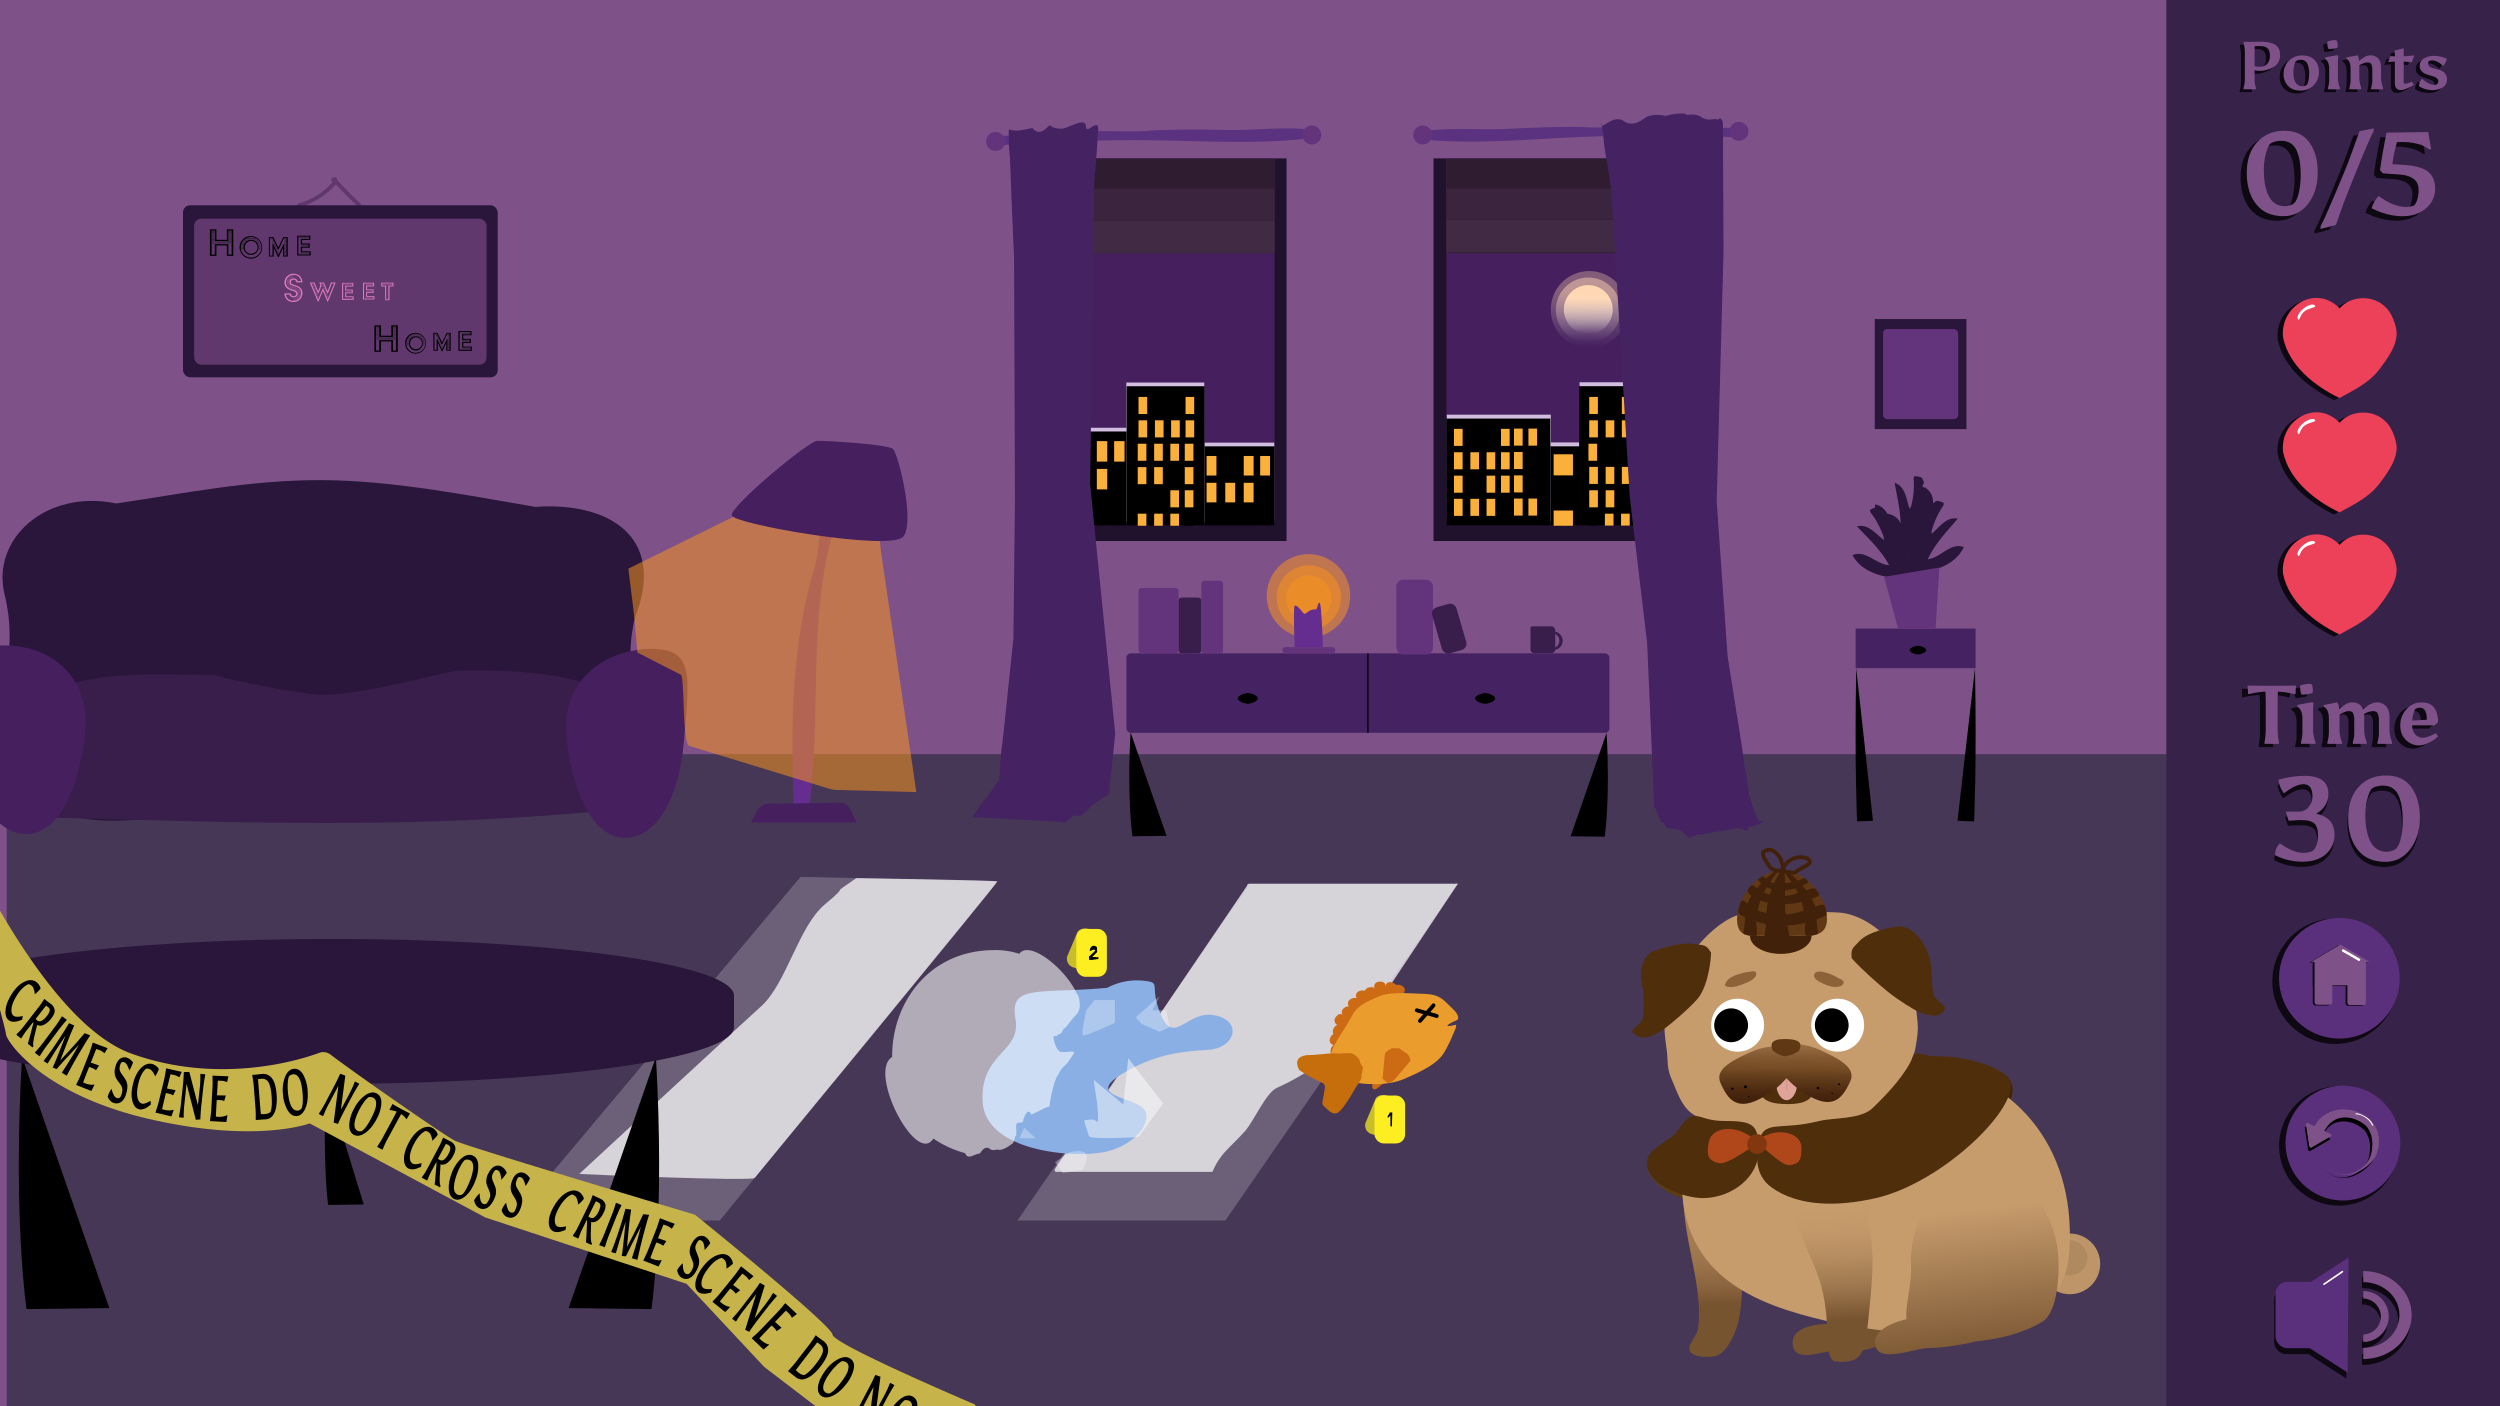 <svg id="Layer_1" data-name="Layer 1" xmlns="http://www.w3.org/2000/svg" xmlns:xlink="http://www.w3.org/1999/xlink" width="1920" height="1080" viewBox="0 0 1920 1080"><defs><style>.cls-1{fill:#7e5289;}.cls-2{fill:#463756;}.cls-3{fill:#29163a;}.cls-4{fill:#391e4c;}.cls-5{fill:#46205e;}.cls-6{fill:#20112d;}.cls-7{fill:#d1bde0;}.cls-8{fill:url(#linear-gradient);}.cls-10,.cls-12,.cls-17,.cls-22,.cls-24,.cls-25,.cls-26,.cls-9{isolation:isolate;}.cls-26,.cls-9{opacity:0.47;}.cls-9{fill:url(#linear-gradient-2);}.cls-10{opacity:0.33;fill:url(#linear-gradient-3);}.cls-11{fill:#fbb03b;}.cls-12{fill:#f2f2f2;opacity:0.22;}.cls-13{fill:#452363;}.cls-14,.cls-30,.cls-45,.cls-52{fill:none;}.cls-14,.cls-30{stroke:#000;}.cls-14,.cls-30,.cls-52{stroke-miterlimit:10;}.cls-15{fill:#63347c;}.cls-16{fill:#662d91;}.cls-17{fill:#f7931e;opacity:0.54;}.cls-18{fill:#301c30;}.cls-19{fill:#412a44;}.cls-20{fill:#3b243d;}.cls-21{fill:#5b327f;}.cls-22,.cls-24,.cls-25,.cls-26,.cls-48{fill:#fff;}.cls-22{opacity:0.72;}.cls-23{fill:#89afe5;}.cls-24{opacity:0.58;}.cls-25{opacity:0.31;}.cls-27{fill:#cd6a14;}.cls-28{fill:#ea9d2d;}.cls-29{fill:#c66d0c;}.cls-30,.cls-45{stroke-linecap:round;}.cls-30,.cls-52{stroke-width:3px;}.cls-31{fill:#c8be2a;}.cls-32{fill:#fcee21;}.cls-33{fill:#372249;}.cls-34{fill:#bd9568;}.cls-35{fill:#af8a60;}.cls-36{fill:#5c3c11;}.cls-37{fill:#422505;}.cls-38{fill:#775430;}.cls-39{fill:#c69c6d;}.cls-40{fill:url(#linear-gradient-4);}.cls-41{fill:#4f2e0c;}.cls-42{fill:url(#linear-gradient-5);}.cls-43{fill:url(#linear-gradient-6);}.cls-44{fill:#e0a39a;}.cls-45{stroke:#d2948b;stroke-linejoin:round;}.cls-46{fill:url(#linear-gradient-7);}.cls-47{fill:#603813;}.cls-49{fill:#8c6239;}.cls-50{fill:#b0471b;}.cls-51{fill:#42210b;}.cls-52{stroke:#42210b;}.cls-53{fill:#83370f;}.cls-54{fill:#60386d;}.cls-55{fill:#db79ba;}.cls-56{fill:#c6b44b;}.cls-57{fill:#0d0811;}.cls-58{fill:#ed4059;}.cls-59{fill:#5a2f7c;}</style><linearGradient id="linear-gradient" x1="1219.84" y1="850.95" x2="1219.73" y2="823.64" gradientTransform="matrix(1, 0, 0, -1, 0, 1080)" gradientUnits="userSpaceOnUse"><stop offset="0" stop-color="#ffd7b3"/><stop offset="0.18" stop-color="#fddbbd" stop-opacity="0.83"/><stop offset="0.6" stop-color="#f7e7d7" stop-opacity="0.42"/><stop offset="1" stop-color="#f2f2f2" stop-opacity="0"/></linearGradient><linearGradient id="linear-gradient-2" x1="1219.85" y1="853.48" x2="1219.69" y2="817.24" xlink:href="#linear-gradient"/><linearGradient id="linear-gradient-3" x1="1220.59" y1="855.93" x2="1220.4" y2="812.95" xlink:href="#linear-gradient"/><linearGradient id="linear-gradient-4" x1="1317.07" y1="63.23" x2="1313.62" y2="190.45" gradientTransform="matrix(1, 0, 0, -1, 0, 1080)" gradientUnits="userSpaceOnUse"><stop offset="0.12" stop-color="#775430"/><stop offset="0.23" stop-color="#8b653f"/><stop offset="0.35" stop-color="#9a724a"/><stop offset="0.49" stop-color="#a37a50"/><stop offset="0.71" stop-color="#a67c52"/></linearGradient><linearGradient id="linear-gradient-5" x1="1411.5" y1="49.01" x2="1404.01" y2="192.92" gradientTransform="matrix(1, 0, 0, -1, 0, 1080)" gradientUnits="userSpaceOnUse"><stop offset="0.12" stop-color="#775430"/><stop offset="0.16" stop-color="#805d37"/><stop offset="0.3" stop-color="#9f784f"/><stop offset="0.45" stop-color="#b48c5f"/><stop offset="0.58" stop-color="#c2986a"/><stop offset="0.71" stop-color="#c69c6d"/></linearGradient><linearGradient id="linear-gradient-6" x1="1515.76" y1="35.91" x2="1502.52" y2="149.89" gradientTransform="matrix(1, 0, 0, -1, 0, 1080)" gradientUnits="userSpaceOnUse"><stop offset="0" stop-color="#775430"/><stop offset="0.22" stop-color="#89643e"/><stop offset="1" stop-color="#c69c6d"/></linearGradient><linearGradient id="linear-gradient-7" x1="1370.99" y1="235.37" x2="1371.57" y2="284.59" gradientTransform="matrix(1, 0, 0, -1, 0, 1080)" gradientUnits="userSpaceOnUse"><stop offset="0" stop-color="#42210b"/><stop offset="0.14" stop-color="#4c2910"/><stop offset="0.38" stop-color="#66401d"/><stop offset="0.49" stop-color="#754c24"/><stop offset="0.64" stop-color="#7f562e"/><stop offset="0.9" stop-color="#9b7147"/><stop offset="0.99" stop-color="#a67c52"/></linearGradient></defs><g id="wall"><rect class="cls-1" x="-12.22" width="1958.09" height="1080"/></g><g id="sofa_and_floor" data-name="sofa and floor"><rect class="cls-2" x="5.15" y="579.22" width="1722.32" height="503.37"/><path class="cls-3" d="M393.56,627.24c-90-.85-207-1.88-298.19,2.87-56.89,3-89.92-22.24-94-77.86-1.94-26.6,12.73-52.68,2.19-95.46s31.57-81.31,85.8-70.12c52.21-7.79,102.37-18,156.4-17.95S357.4,380.05,411.1,389.29c56.75-4,99.79,23.06,77.38,82.76-7.76,23.73-2.58,55.83-4.72,78.47C479.27,597.85,449.71,627.77,393.56,627.24Z"/><path class="cls-4" d="M477.54,621.36c-159.28,16.15-290.74,10.32-448.77,6.3-11.58-.3-12.87-4.88-13.67-15.44-1.38-18.15-.55-45.89,1.22-64.68,1-10.93,8.23-13.09,16.71-13.9,35.83-19.28,90.1-15.7,131.54-15.13,18,5.19,68.08,14.86,82.6,15.15,29.66.59,97.51-18.19,101.87-18.37,37.93-1.55,105.12.88,121.54,22.58,3.88,4,13.88,4.68,14.73,13.91,1.46,15.87,5.45,37.57,5.33,53.58C490.56,614.67,489.22,620.17,477.54,621.36Z"/><path class="cls-5" d="M64.74,568.17c-5.64,39.59-20,72.38-44.78,72.38S-21.48,608-24.83,568.17c-4.55-54.12-5.41-74.58,33.35-72.32C37.43,497.54,71.88,518.11,64.74,568.17Z"/><path class="cls-5" d="M435.52,571.08c5.64,39.59,20.05,72.39,44.78,72.39s41.43-32.55,44.78-72.39c4.56-54.11,9-74.81-29.8-72.55C466.36,500.22,428.38,521,435.52,571.08Z"/></g><g id="windows_and_plant" data-name="windows and plant"><rect class="cls-6" x="821.6" y="121.64" width="166.45" height="293.86"/><rect class="cls-6" x="1100.93" y="121.64" width="166.45" height="293.86"/><path class="cls-3" d="M1468.3,445.05c.86,2-1.18.57-1.63,2.08a4.16,4.16,0,0,0-2.56-2.43l1-.52c-15,.39-34.53-3.08-42.4-17.85,10.37-4.27,17.65,7,28.16,7.74-6.31-11.81-16-20.54-24.75-29.8,8.92-2.23,14.64,6.11,20.74,10.44-.07-2.5-.59-3.48-1.5-5.75a61.88,61.88,0,0,0-7.81-14.1c-1.44-1.86-2.22-3.09,0-4.05,4.54-1.93,3.83-1.18,6.45.27s-.69,5.19,3.8,3.41c20,.2,15.36,34.26,20.35,49.76C1468.25,444.82,1468.3,445.06,1468.3,445.05Z"/><path class="cls-3" d="M1468,428c-.38,2.15-1.29-.17-2.5.84a4.11,4.11,0,0,0-.81-3.43l1.11.1c-12.74-7.87-27.2-21.5-25.69-38.17,11,2.11,10.92,15.55,19.31,21.91,1.2-13.34-2.14-26-4.38-38.49,8.69,3,8.9,13.13,11.64,20.1,1.31-2.13,1.41-3.24,1.89-5.64a61.47,61.47,0,0,0,1.19-16.07c-.18-2.35-.16-3.8,2.27-3.36,4.85.87,3.84,1.11,5.25,3.76s-3.43,4,1.3,4.94c16.58,11.09-5.93,37.07-10.24,52.77A3.61,3.61,0,0,1,1468,428Z"/><path class="cls-3" d="M1463.75,441.47c-.74,2,1.21.49,1.76,2a4.07,4.07,0,0,1,2.41-2.57l-1-.47c15-.48,34.28-5.09,41.28-20.3-10.6-3.65-17.21,8-27.65,9.38,5.6-12.16,14.78-21.45,23-31.19-9-1.71-14.26,6.94-20.1,11.63-.08-2.5.39-3.51,1.17-5.83a61.1,61.1,0,0,1,7-14.54c1.33-1.94,2-3.21-.29-4-4.65-1.66-3.89-.95-6.43.64s1,5.15-3.59,3.63c-19.9,1.36-13.32,35.1-17.4,50.87A6.69,6.69,0,0,1,1463.75,441.47Z"/><rect class="cls-5" x="1110.84" y="122.02" width="159.65" height="281.76"/><rect class="cls-5" x="819.23" y="121.92" width="159.65" height="281.86"/></g><g id="city"><rect class="cls-7" x="1111.16" y="318.46" width="79.83" height="82.18"/><rect class="cls-7" x="1213.11" y="293.58" width="57.7" height="107.07"/><rect class="cls-7" x="1191.01" y="339.78" width="22.71" height="60.87"/><rect class="cls-7" x="818.98" y="328.53" width="84.63" height="72.28"/><rect class="cls-7" x="865.01" y="293.79" width="59.85" height="107.07"/><rect class="cls-7" x="924.85" y="339.94" width="53.8" height="60.87"/><circle class="cls-8" cx="1219.8" cy="237.73" r="18.77"/><circle class="cls-9" cx="1219.8" cy="238.03" r="24.92"/><circle class="cls-10" cx="1220.53" cy="237.73" r="29.55"/><rect x="1110.82" y="321.47" width="79.83" height="82.18"/><rect class="cls-11" x="1116.64" y="329.36" width="6.65" height="13.1"/><rect x="1129.25" y="329.36" width="6.65" height="13.1"/><rect x="1141.68" y="329.36" width="6.65" height="13.1"/><rect class="cls-11" x="1152.76" y="329.36" width="6.65" height="13.1"/><rect class="cls-11" x="1116.64" y="347.33" width="6.65" height="13.1"/><rect class="cls-11" x="1129.25" y="347.33" width="6.65" height="13.1"/><rect class="cls-11" x="1141.68" y="347.33" width="6.65" height="13.1"/><rect class="cls-11" x="1152.76" y="347.33" width="6.65" height="13.1"/><rect class="cls-11" x="1116.64" y="365.3" width="6.65" height="13.1"/><rect x="1129.25" y="365.3" width="6.65" height="13.1"/><rect class="cls-11" x="1141.68" y="365.3" width="6.65" height="13.1"/><rect class="cls-11" x="1152.76" y="365.3" width="6.65" height="13.1"/><rect class="cls-11" x="1116.64" y="383.09" width="6.65" height="13.1"/><rect class="cls-11" x="1129.25" y="383.09" width="6.65" height="13.1"/><rect class="cls-11" x="1141.68" y="383.09" width="6.65" height="13.1"/><rect x="1152.76" y="383.09" width="6.65" height="13.1"/><rect class="cls-11" x="1162.74" y="329.15" width="6.65" height="13.1"/><rect class="cls-11" x="1173.83" y="329.15" width="6.65" height="13.1"/><rect class="cls-11" x="1162.74" y="347.12" width="6.65" height="13.1"/><rect x="1173.83" y="347.12" width="6.65" height="13.1"/><rect class="cls-11" x="1162.74" y="365.09" width="6.65" height="13.1"/><rect x="1173.83" y="365.09" width="6.65" height="13.1"/><rect class="cls-11" x="1162.74" y="382.88" width="6.65" height="13.1"/><rect class="cls-11" x="1173.83" y="382.88" width="6.65" height="13.1"/><rect x="1190.67" y="342.79" width="22.71" height="60.87"/><rect class="cls-11" x="1193.2" y="348.89" width="14.82" height="16.21"/><rect x="1193.61" y="370.21" width="14.82" height="16.21"/><rect class="cls-11" x="1193.2" y="392.08" width="14.82" height="11.7"/><rect x="1212.77" y="296.59" width="57.7" height="107.07"/><rect class="cls-11" x="1220.53" y="304.84" width="6.65" height="13.1"/><rect x="1233.14" y="304.84" width="6.65" height="13.1"/><rect class="cls-11" x="1245.57" y="304.84" width="6.65" height="13.1"/><rect class="cls-11" x="1220.53" y="322.81" width="6.65" height="13.1"/><rect class="cls-11" x="1233.14" y="322.81" width="6.65" height="13.1"/><rect class="cls-11" x="1245.57" y="322.81" width="6.65" height="13.1"/><rect class="cls-11" x="1219.93" y="340.78" width="6.65" height="13.1"/><rect x="1232.54" y="340.78" width="6.65" height="13.1"/><rect x="1244.97" y="340.78" width="6.65" height="13.1"/><rect class="cls-11" x="1220.53" y="358.56" width="6.65" height="13.1"/><rect class="cls-11" x="1233.14" y="358.56" width="6.65" height="13.1"/><rect class="cls-11" x="1245.57" y="358.56" width="6.65" height="13.1"/><rect class="cls-11" x="1220.53" y="376.53" width="6.65" height="13.1"/><rect class="cls-11" x="1233.14" y="376.53" width="6.65" height="13.1"/><rect x="1245.57" y="376.53" width="6.65" height="13.1"/><rect x="1219.93" y="394.51" width="6.65" height="9.15"/><rect class="cls-11" x="1232.54" y="394.51" width="6.65" height="9.15"/><rect class="cls-11" x="1244.97" y="394.51" width="6.65" height="9.15"/><rect x="819.21" y="331.38" width="46.03" height="72.28"/><rect class="cls-11" x="842.36" y="338.79" width="7.99" height="15.72"/><rect class="cls-11" x="855.66" y="338.79" width="7.99" height="15.72"/><rect class="cls-11" x="842.36" y="360.14" width="7.99" height="15.72"/><rect x="855.66" y="360.14" width="7.99" height="15.72"/><rect x="865.24" y="296.64" width="59.85" height="107.07"/><rect class="cls-11" x="874.38" y="304.84" width="6.65" height="13.1"/><rect x="886.98" y="304.84" width="6.65" height="13.1"/><rect x="899.41" y="304.84" width="6.65" height="13.1"/><rect class="cls-11" x="910.5" y="304.84" width="6.65" height="13.1"/><rect class="cls-11" x="874.38" y="322.81" width="6.65" height="13.1"/><rect class="cls-11" x="886.98" y="322.81" width="6.65" height="13.1"/><rect class="cls-11" x="899.41" y="322.81" width="6.65" height="13.1"/><rect class="cls-11" x="910.5" y="322.81" width="6.65" height="13.1"/><rect class="cls-11" x="873.78" y="340.78" width="6.65" height="13.1"/><rect class="cls-11" x="886.38" y="340.78" width="6.65" height="13.1"/><rect class="cls-11" x="898.82" y="340.78" width="6.65" height="13.1"/><rect class="cls-11" x="909.9" y="340.78" width="6.65" height="13.1"/><rect class="cls-11" x="873.78" y="358.75" width="6.65" height="13.1"/><rect class="cls-11" x="886.38" y="358.75" width="6.65" height="13.1"/><rect x="898.82" y="358.75" width="6.65" height="13.1"/><rect class="cls-11" x="909.9" y="358.75" width="6.65" height="13.1"/><rect x="873.78" y="376.53" width="6.65" height="13.1"/><rect x="886.38" y="376.53" width="6.65" height="13.1"/><rect class="cls-11" x="898.82" y="376.53" width="6.65" height="13.1"/><rect class="cls-11" x="909.9" y="376.53" width="6.65" height="13.1"/><rect class="cls-11" x="873.78" y="394.51" width="6.65" height="9.28"/><rect class="cls-11" x="886.38" y="394.51" width="6.65" height="9.28"/><rect class="cls-11" x="898.82" y="394.51" width="6.65" height="9.28"/><rect x="909.9" y="394.51" width="6.65" height="9.28"/><rect x="925.09" y="342.79" width="53.8" height="60.87"/><rect class="cls-11" x="926.65" y="350.18" width="7.58" height="15.03"/><rect x="941.01" y="350.18" width="7.58" height="15.03"/><rect class="cls-11" x="955.18" y="350.18" width="7.58" height="15.03"/><rect class="cls-11" x="967.81" y="350.18" width="7.58" height="15.03"/><rect class="cls-11" x="926.65" y="370.79" width="7.58" height="15.03"/><rect class="cls-11" x="941.01" y="370.79" width="7.58" height="15.03"/><rect class="cls-11" x="955.18" y="370.79" width="7.58" height="15.03"/><rect x="967.81" y="370.79" width="7.58" height="15.03"/></g><g id="background_furniture" data-name="background furniture"><polyline class="cls-12" points="959.97 678.7 781.41 937.35 941.06 937.35 1119.62 678.7"/><polyline class="cls-12" points="614.85 673.41 393.11 937.35 552.77 937.35 765.91 676.92"/><rect class="cls-13" x="865.09" y="501.75" width="370.96" height="61.04" rx="3.34"/><path d="M966,536.39c0,2.27-5.34,4.12-7.62,4.12s-7.77-1.85-7.77-4.12,5.5-4.12,7.77-4.12S966,534.12,966,536.39Z"/><line class="cls-14" x1="1050.57" y1="501.75" x2="1050.57" y2="562.79"/><path d="M868.29,562.47c-2.92,50.82,1.41,79.78,1.41,79.78l26.2-.32Z"/><path d="M1233.86,562.79c2.91,50.82-1.42,79.78-1.42,79.78l-26.19-.32Z"/><rect class="cls-13" x="1425.09" y="482.75" width="92.19" height="30.44"/><path d="M1516.8,513.19c1.42,74.94-.69,117.65-.69,117.65l-12.74-.47Z"/><path d="M1425.56,513.19c-1.35,74.94.67,117.65.67,117.65l12.2-.47Z"/><polygon class="cls-15" points="1486.52 482.75 1457.7 482.75 1446.93 443.1 1489.43 435.82 1486.52 482.75"/><rect class="cls-3" x="1439.81" y="245.04" width="70.43" height="84.52"/><rect class="cls-15" x="1446.2" y="252.71" width="57.65" height="69.18" rx="3.2"/><path class="cls-16" d="M629.85,406.5c-1.05,9-1.13,18.69-3.74,27.32-18.57,61.4-19,125.93-16.29,190.11a5.34,5.34,0,0,0,.53,2.55c1,1.74,3.5,1.67,5.48,1.39,1.73-.24,3.71-.65,4.57-2.21a5.83,5.83,0,0,0,.54-2c10.49-71.81-1.14-146.78,19.13-216.38l-8.1-.72"/><path class="cls-17" d="M673.08,383.36l-67-7.6-123.5,60.95,4.17,33.74,2.78,30.7,33.58,17.16c2.79,5,.87,52.64,6.28,54.56l106.52,32.57a21.53,21.53,0,0,0,6.7,1.25l61.13,1.65-27.34-186Z"/><path class="cls-5" d="M693.68,412.16c-9.34,11.41-129.91-9.53-131.65-16.28s59-57.36,65.62-57.36S682,341,685.91,344.91,703,400.76,693.68,412.16Z"/><path class="cls-5" d="M653,621.39a8.42,8.42,0,0,0-7.76-4.87l-54.41.71a10.93,10.93,0,0,0-9.75,6l-4.28,8.48h81Z"/><rect class="cls-18" x="819.23" y="121.99" width="159.65" height="72.43"/><rect class="cls-19" x="819.23" y="169.37" width="159.65" height="25.04"/><rect class="cls-20" x="819.23" y="144.85" width="159.65" height="24.17"/><path class="cls-21" d="M767.44,104.27c25.37-.17,39.22-3,60.63-3.48s40.82.66,52.39-.27c16.28-1.31,43.07-1.08,59.42-.76,23.92.46,35-1.85,58.87-.91,2.75.11,6.24.79,6.74,3.29.59,3-3.71,4.55-7,4.87-34.91,3.43-70.16,1.47-105.28.87q-59.79-1-119.47,3.29a17,17,0,0,1-6.32-.34c-2-.64-3.81-2.29-3.82-4.25s2.46-3.74,4.33-2.8"/><circle class="cls-15" cx="764.59" cy="108.66" r="7.31"/><circle class="cls-15" cx="1007.47" cy="103.68" r="7.31"/><path class="cls-13" d="M746.9,627.53c-.42,1.45,4.55-8.61,9.62-13.49,5.07-6.36,10.25-15.41,10.25-13.49,0-2.77.46,3.78,1.19-11.46.74-12.49,1.75-16.76,2.86-27.34l7.46-71.44,1.19-106.21-.67-185.79-.64-14.89-1.42-32.76c-.52-15.71-1-27.64-1.42-32.77a139.7,139.7,0,0,1-.64-14.89c0-6.81,1.19-1.73,4.38-3.06,0,1,6.91-.12,13.83-1.66,6.91,8.86,13.82-5.11,13.82-1.66,0,.17,6.85,4.33,13.7.72,6.85-2.47,13.69-6.39,13.69.72.84,4.58,9.39-7.48,9.4,1.27,0-.76-.35,2.48-.82,11-.46,9.4-1,12.06-1.5,20.51-.47,2.71-.82,11-.82,11l-3.13,230,19.27,191.7-4.8,46.13c0,.34-3.86,2.86-9,6.06-5.18,2-11.68,14.44-17,10.18-5.28,3.84-9.32,7.91-9.61,5.38"/><rect class="cls-18" x="1110.84" y="121.99" width="159.65" height="72.43"/><rect class="cls-19" x="1110.84" y="168.76" width="159.65" height="25.04"/><rect class="cls-20" x="1110.84" y="144.85" width="159.65" height="23.55"/><path class="cls-21" d="M1332.54,98.08c-25.36.6-39.29-1.83-60.71-1.62s-40.78,1.91-52.36,1.33c-16.31-.81-43.09.24-59.42,1.06-23.9,1.19-35-.77-58.87.9-2.75.19-6.22,1-6.64,3.49-.5,3,3.85,4.44,7.15,4.66,35,2.35,70.17-.69,105.26-2.36q59.73-2.83,119.51-.38a17,17,0,0,0,6.3-.53c2-.7,3.75-2.4,3.7-4.37s-2.58-3.66-4.42-2.66"/><circle class="cls-15" cx="1335.52" cy="100.87" r="7.31"/><circle class="cls-15" cx="1092.65" cy="103.68" r="7.31"/><path class="cls-13" d="M1296.1,642.94c0,2.07,5.19-2.7,12.12-2.1a203.87,203.87,0,0,1,22.5-3.9c6.92-3.62,12.12,5.48,12.12-2.11.63.7,12-2.16,11.39-4.84-4.66,5.2-7.51-10.78-9.19-13.67-1.69-6.11-2.2-7.14-2.2-11.51,0-.68-.64-.52-1.67-10.48-1-2.35-2.43-15.31-4-25l-10.37-65.27-8.38-118.78,5.25-191.64-.39-82.71c0-9.19-.07-15.34-.07-15.32,0-1.69-1.19-7.27-4.38-3.15,0-2.94-6,1.57-12.06-2.44s-12.06-.61-12.06-2.43c0-.55-7.73-1.06-15.46,1.46-7.73-2.09-15.47.32-15.47,1.47-.41-.75-8.94,8.72-17.37,2-8.42-4.34-16.74,7.9-16.75,2.77,0-1.86.88.54,2.06,13.32,1.17,11,2.64,15.78,3.81,24.75l2,13.32,14.09,234.87L1265,493.89l4.91,113.53.57,13.17c1.9-.35,3.66,11.84,7.26,11.31C1281.36,641.7,1286.82,630.91,1296.1,642.94Z"/><path d="M1148.26,536.39c0,2.27-5.35,4.12-7.62,4.12s-7.77-1.85-7.77-4.12,5.5-4.12,7.77-4.12S1148.26,534.12,1148.26,536.39Z"/><path d="M1479.34,499.3c0,1.88-4.42,3.4-6.3,3.4s-6.42-1.52-6.42-3.4,4.54-3.4,6.42-3.4S1479.34,497.42,1479.34,499.3Z"/></g><g id="shadow_from_windows" data-name="shadow from windows"><path class="cls-22" d="M1118,678.7H959.37c-1.67,0-1,.65-2.24,2.42L810.77,896.79c-1.26,1.77-.94,3.21.72,3.21H931.11c6.69-15.22,12.76-17.48,25.31-31.61,6.16-6.94,16-29.29,24.1-32.86,20.33-9,37.4-22.16,56.12-32.08l82-123.22C1120.16,678.26,1119.93,678.53,1118,678.7Z"/><path class="cls-22" d="M657.7,674.39c-23.67,16.1-2,1.76-24,20-20.51,16.92-29.45,60.68-49.18,78.48s-139.65,128.7-139.65,128.7c4.69.43,131.32,5.67,134.68,3.14,0,0,186.4-226.09,186.4-227.75C765.91,676,657.7,674.39,657.7,674.39Z"/></g><g id="small_objects" data-name="small objects"><circle class="cls-17" cx="1004.89" cy="457.63" r="32.08" transform="translate(392.2 1376.24) rotate(-80.78)"/><circle class="cls-17" cx="1005.17" cy="459.38" r="17.44"/><circle class="cls-17" cx="1005.17" cy="458.91" r="24.75" transform="translate(391.18 1377.59) rotate(-80.78)"/><rect class="cls-15" x="874.35" y="451.61" width="30.81" height="50.14" rx="2.23"/><rect class="cls-4" x="905.16" y="458.91" width="17.45" height="42.84" rx="2.23"/><rect class="cls-15" x="922.61" y="446.01" width="16.7" height="55.74" rx="2.23"/><rect class="cls-15" x="984.83" y="497" width="40.7" height="4.75" rx="1.96"/><path class="cls-16" d="M1016,497H994.32s-1.28-30.85,0-31.83,5.06,3.64,6.16,5.09c2.74,3.62,2.74-2.48,10.17-2.28,1.16,0,1.4-5.81,2.87-5S1016,497,1016,497Z"/><path class="cls-4" d="M1193,485a7.08,7.08,0,0,0-7,6.49,5.79,5.79,0,1,1,0,1.18,7.08,7.08,0,1,0,7-7.67Z"/><path class="cls-4" d="M1176.6,481h14.71a3.13,3.13,0,0,1,3.13,3.13h0V498.6a3.13,3.13,0,0,1-3.13,3.13h-12.78a3.13,3.13,0,0,1-3.13-3.13h0V482.23a1.21,1.21,0,0,1,1.19-1.23Z"/><rect class="cls-15" x="1072.38" y="445.16" width="28.17" height="57.45" rx="5.28"/><rect class="cls-4" x="1103.3" y="464.37" width="19.4" height="36.81" rx="4.91" transform="translate(-90.39 328.84) rotate(-16.16)"/></g><g id="WATER"><path class="cls-23" d="M850.31,758.67c-54,4.7-75.13-2.69-70.44,23.7s-27.57,25.84-25.13,64.2,72.09,43.55,95.57,37.69,36-24.63,27.39-33.24-43.31-9.39-16.57-25.83,47.87-17.57,67.44-19,26.16-21.58,4.86-26.35-31.47,23.55-41.64,0,1.56-25.12-14.09-26.69A48.45,48.45,0,0,0,850.31,758.67Z"/></g><g id="FISHBOWL"><path class="cls-24" d="M826.83,762.77c-2.9-6.39-8.11-13.29-14-19.13-11.18-11-24.82-18.28-30-11.11a58.1,58.1,0,0,0-19.32-2.84c-50.77.1-78.66,41.43-78.33,82l-.78.61c-16.81,13,18.44,81,31.78,63l.69-.9c.51.35,1,.72,1.54,1.06a80.54,80.54,0,0,0,22.75,10.14c2.34,5.59,6.61.7,11.45.26,2.42-4,5-5.4,7.52-3.6,2.53,2.18,5,0,7.36.88,4.63-.36,8.48-4,10.19-4.88,1.56-1.71,2.32-8.85,2.65-5.08a36.84,36.84,0,0,0,.07-7.35c-.32-5.55,3.18-2.5,5.24-4.41,1-5.25,4.34-10.69,6.25-5.61,1.92.1,13.06-6.91,14.12-5.79,1.06-10.45,4.53-22.7,7-25.08,2.47-5.51,5.26-6.51,7.52-9.56,4.52-7.14,6.91-8.24.33-7.59-3.92,0-6.65,1.16-8.5-1.86-1.85-2.24-2.81-6.07-3.2-8.86V796a4.29,4.29,0,0,0,1.18-.57c1.73,1.34,2.45-2.3,3.21-.91.77-.68,1.57-.65,3.47-4.66,1.9-.14,4.89-6.18,10-11a11.49,11.49,0,0,0,2.25-7.7C829.16,767.78,828.29,764.26,826.83,762.77Z"/><polygon class="cls-25" points="786.58 866.19 782.91 874.22 795.43 874.22 786.58 866.19"/><path class="cls-25" d="M834.32,775.88s-4.18,18.26-2.61,19.3,24.52-9.65,24.52-9.65V768.05H840.58Z"/><polygon class="cls-25" points="872.13 781.35 890.57 765.17 884.92 775.93 895.9 775.93 898.22 788.87 890.57 792.38 876.79 786.38 872.13 781.35"/><path class="cls-25" d="M822,884.7a32.36,32.36,0,0,1,3.8-.49c3.42-.25,8,0,8.64,2.76,1,4.55-3.11,11.69-3.11,11.69l-15,2.17-6.12-8.35Z"/><path class="cls-26" d="M836.29,872.59c2,3,38.11.62,38.11.62l18.91-25.77-26.8-34.71-3.86,35.47L839.9,829.26l2.69,18.06s1.82,17-.45,14-9.59-.68-9.59-.68Z"/></g><g id="fish_" data-name="fish "><path class="cls-27" d="M1064.92,775.5h0a3.67,3.67,0,0,1-4.62-2.32l-4.76-14.37a3.67,3.67,0,0,1,2.32-4.62h0c1.91-.63,5.2-.36,5.83,1.55l3.55,15.14A3.67,3.67,0,0,1,1064.92,775.5Z"/><path class="cls-27" d="M1060.34,778.83h0a3.68,3.68,0,0,1-4.92-1.58l-6.93-13.47a3.68,3.68,0,0,1,1.58-4.92h0c1.79-.92,5.09-1.16,6,.63l5.85,14.41A3.67,3.67,0,0,1,1060.34,778.83Z"/><path class="cls-27" d="M1054.68,780.8h0a3.68,3.68,0,0,1-5-1.25l-7.79-13a3.67,3.67,0,0,1,1.25-5h0c1.72-1,5-1.49,6,.24l6.78,14A3.67,3.67,0,0,1,1054.68,780.8Z"/><path class="cls-27" d="M1050.93,785.05h0a3.65,3.65,0,0,1-5.14-.47L1036.08,773a3.66,3.66,0,0,1,.47-5.15h0c1.54-1.29,4.7-2.24,6-.7l8.86,12.79A3.66,3.66,0,0,1,1050.93,785.05Z"/><path class="cls-27" d="M1070.14,778.29h0a3.65,3.65,0,0,1-2.84-4.31l3-14.84a3.65,3.65,0,0,1,4.31-2.84h0c2,.4,4.69,2.28,4.28,4.25l-4.47,14.89A3.66,3.66,0,0,1,1070.14,778.29Z"/><path class="cls-27" d="M1068,776.74h0a3.67,3.67,0,0,1-3.76-3.54l-.46-15.14a3.67,3.67,0,0,1,3.54-3.76h0c2-.06,5.08,1.14,5.14,3.15l-.91,15.53A3.67,3.67,0,0,1,1068,776.74Z"/><path class="cls-27" d="M1046,790.65h0a3.67,3.67,0,0,1-4.75,2.05l-14.08-5.57a3.67,3.67,0,0,1-2-4.74h0c.74-1.87,3.06-4.22,4.93-3.48l13.89,7A3.67,3.67,0,0,1,1046,790.65Z"/><path class="cls-27" d="M1045.56,796.29h0a3.67,3.67,0,0,1-4.37,2.77l-14.78-3.33a3.67,3.67,0,0,1-2.76-4.37h0c.44-2,2.38-4.64,4.34-4.2l14.8,4.77A3.66,3.66,0,0,1,1045.56,796.29Z"/><path class="cls-27" d="M1043.44,801.9h0a3.67,3.67,0,0,1-4.18,3.05l-15-2.35a3.67,3.67,0,0,1-3-4.18h0c.31-2,2.06-4.79,4-4.47l15.08,3.78a3.66,3.66,0,0,1,3.1,4.14Z"/><path class="cls-27" d="M1044.29,807.5h0a3.67,3.67,0,0,1-3.66,3.65h-15.14a3.67,3.67,0,0,1-3.65-3.66h0c0-2,1.3-5,3.31-5l15.49,1.41A3.67,3.67,0,0,1,1044.29,807.5Z"/><path class="cls-27" d="M1051.44,788.43h0a3.67,3.67,0,0,1-5.14-.58L1036.87,776a3.67,3.67,0,0,1,.59-5.14h0c1.57-1.25,4.75-2.13,6-.55l8.55,13A3.66,3.66,0,0,1,1051.44,788.43Z"/><path class="cls-27" d="M1048.87,789.08h0a3.66,3.66,0,0,1-5.13.61l-11.9-9.35a3.67,3.67,0,0,1-.62-5.13h0c1.24-1.59,4.14-3.17,5.72-1.93L1048.26,784A3.66,3.66,0,0,1,1048.87,789.08Z"/><path class="cls-27" d="M1059.22,834.6l-1.84,1.46a4.24,4.24,0,0,1-2.19.62.3.3,0,0,1-.22-.12l-1.18-1.49.88-8.08c.06-.63,1.63-1.26,2.17-.94l2.43,2.32,2.79.68c.6.35,1.76,2.06,1.14,2.38Z"/><path class="cls-28" d="M1116.47,775.52c-8.72-8.26-10.23-11.95-24.24-12.3-8.2-.21-24.62-1.77-33.39,2.07-7.82,3.43-16.13,6.93-19.7,13.48C1028.84,797.69,1018,808,1023,819.23c4.14,9.44,10.32,11.43,22.3,12.83,9.35,1.09,22.85,1,33.26-3.52,12.28-5.38,25.51-11.33,30.79-20.61a110.19,110.19,0,0,0,6.31-12.92c.5-1.26,4.19-8.42,2-7.9-6.46,1.57-9.79,1.28,1-3.55C1121.77,782.2,1118.4,777.35,1116.47,775.52Z"/><path class="cls-29" d="M1029.07,809.16a50.19,50.19,0,0,1,8.58-.2c1.85.09,6.51,3.87,6.64,5.71.2,2.83,2.21,3.8,2.39,5,.17,1-1.06,5.33-1,6.33.08,3.42-1.85,5.1-3.62,7.92-3.87,6.16-8.63,15.33-13.59,19.83-4.22,3.83-8.52-1.21-11.7-4.18a3.75,3.75,0,0,1-1.1-3.5c.72-3.53,1.26-7,1.85-10.52a3.69,3.69,0,0,0-2.13-4,116.22,116.22,0,0,1-16.68-9.12,3.73,3.73,0,0,1-1.38-1.66c-2.79-6.36-.26-9.69,7-10.49h.44c8,.07,15.86-1.88,23.82-1.07A2.61,2.61,0,0,0,1029.07,809.16Z"/><path class="cls-27" d="M1074.68,824.82l-3.71,4.4a10.18,10.18,0,0,1-5,2.49.75.75,0,0,1-.59-.18l-3.59-3.11,1.78-18.7c-.15-1.57,5.13-5.2,6.61-4.68l4.39.05,5.49,3.79c1.62.57,4,5.37,2.62,6.41Z"/><line class="cls-30" x1="1088.11" y1="775.9" x2="1103.37" y2="780.27"/><line class="cls-30" x1="1100.95" y1="772.1" x2="1090.53" y2="784.07"/><path class="cls-31" d="M1059.21,872.66l-5.77-1.65a6.92,6.92,0,0,1-4.74-8.55l7.3-17.54c1-3.65,5.64-4.59,9.29-3.54l2.47,1.42a6.93,6.93,0,0,1,4.74,8.55l-4.74,16.57A6.93,6.93,0,0,1,1059.21,872.66Z"/><rect class="cls-32" x="1055.64" y="841.38" width="23.48" height="36.78" rx="6.91"/><polygon points="1065.48 857.96 1067.38 854.37 1069.28 854.37 1068.98 865.17 1067.84 864.93 1067.84 857.96 1067.84 856.7 1066.61 857.96 1066.07 858.37 1065.48 857.96"/><path class="cls-31" d="M830.16,744.7,824.4,743a6.94,6.94,0,0,1-4.75-8.55L827,717c1-3.65,5.64-4.59,9.29-3.54l2.47,1.42a6.93,6.93,0,0,1,4.74,8.55L838.71,740A6.94,6.94,0,0,1,830.16,744.7Z"/><rect class="cls-32" x="826.6" y="713.41" width="23.48" height="36.78" rx="6.91"/><path d="M837,730.38a3.94,3.94,0,0,1,1.53-3.56c1.84-1.26,3.86.52,3.86.52l.24,3.8L838.79,735h2.71l2.22.3-.16,1.22-4.92.69h-2.17l-.2-2.5,3.26-3s2-1.53,1.21-2.22-2.65.56-2.65.56Z"/></g><g id="Layer_14" data-name="Layer 14"><path d="M16.91,811.68c-7.09,123.39,3.44,193.71,3.44,193.71l63.6-.78Z"/><path d="M250.47,830.91c-3.05,60.2,1.49,94.5,1.49,94.5l27.4-.38Z"/><path d="M503.75,811.68c7.09,123.39-3.44,193.71-3.44,193.71l-63.6-.78Z"/><path class="cls-3" d="M563.71,764.74v24c0,24.09-138.36,43.62-309.06,43.62S-54.43,812.84-54.43,788.75v-23h.11a4.79,4.79,0,0,1-.11-1c0-24.09,138.39-43.62,309.08-43.62S563.71,740.65,563.71,764.74Z"/></g><g id="side_bar" data-name="side bar"><rect class="cls-33" x="1663.74" width="256.26" height="1082.6"/></g><g id="Ui_and_character" data-name="Ui and character"><circle class="cls-34" cx="1589.64" cy="970.65" r="23.31"/><circle class="cls-35" cx="1589.64" cy="966.01" r="13.49"/><path class="cls-36" d="M1297.38,909.34c0,10,10,10.79-2.2,10.79S1265,905.44,1265,895.46s9.57-15.21,21.72-15.21S1297.38,899.36,1297.38,909.34Z"/><ellipse class="cls-37" cx="1535.83" cy="837.29" rx="9.88" ry="12.68"/><path class="cls-38" d="M1446.73,1024c.25,16.46-27.92,13.15-38.19,13.48s-31.42,9.91-31.81-5.88,28.75-16,41.79-14.21C1433.94,1019.59,1446.47,1007.57,1446.73,1024Z"/><path class="cls-39" d="M1409.78,859.18c-30.87,2.51-61.28,2-89.81,1.72-25.48-.23-29-15.32-36.35-32.52a36.09,36.09,0,0,1-2.89-13.07c-.46-13.86-3.06-15.91-2.34-37.35.83-24.51,36.88-77.27,66.12-76.9s38.88-1.64,67.17-.25,59,36.37,59.4,61.4,3.85,21.17,0,42.51S1433.23,856.94,1409.78,859.18Z"/><path class="cls-40" d="M1316.89,1041.58c-5.27.84-13,.88-17-1.75-7.24-4.75,3.4-12.79,4.25-19.47,4.68-36.8-15.72-75.54-10.74-119.46.9-8,8.06-13.63,16.29-14.06a48.57,48.57,0,0,1,14.27,1.09c8.06,2.11,12.25,10.36,11.57,17.28-3.77,38.18,7.2,72.67-.35,109.52C1333.82,1021.41,1326.43,1040.06,1316.89,1041.58Z"/><path class="cls-39" d="M1588.94,964.07c-6.69,76.51-134.41,62.55-186.42,50.36s-117.91-34.15-110.33-120.58,103.29-93.22,182.67-79.69S1595.62,887.56,1588.94,964.07Z"/><path class="cls-41" d="M1276.39,791.33c-8.93,5.69-16.44,7.84-21.73,2-4.32-1.8,5.67-6.77,7-11a80,80,0,0,0-.77-27.13c-1.67-8.71-.34-18.1,6.89-23.76,9.21-3.78,23.72-7.83,32.49-6.54s10,.3,13.84,6.8c-.52,11.08-3.58,27.32-10.31,35.27S1280.83,788.5,1276.39,791.33Z"/><path class="cls-41" d="M1474.05,777.29c8.39,3.32,15.91,4.68,19.17-1.74,3.42-2-6.33-7.08-8-10.91-2.76-10-.44-20.67-3.84-30.69s-10.82-21.19-22.06-22.65c-10,1.06-24.83,4.75-31,11.2s-6.74,6-6.22,13.39c7.1,8.2,20.91,20.27,28.25,26.15S1469.88,775.64,1474.05,777.29Z"/><path class="cls-42" d="M1427.15,1042.09c-4.72,4.51-13.38,3.92-17.37,3.53-7.22-.69-6-18.64-6.57-27.89-3-51-19.8-49.69-27.64-101.34-1.43-9.37,8-27.48,15.42-29.65,4.11-1.2,17.82-.27,22.17,0,7.87.49,14.16,4,15.88,14.4,9.46,57.08,11.83,56.5,5.55,115C1433.45,1026.72,1432.63,1036.85,1427.15,1042.09Z"/><path class="cls-43" d="M1568.41,1015.16c-14.91,8.9-32.64,13.19-50.79,15a178.37,178.37,0,0,1-37.84,5.25c-10.4.34-39.13,12.64-39.71-3.93-.35-9.69,11.55-15.25,24.16-18.32-1.15-11.26,4.14-26.32,3.42-41.23-1.34-28,12.73-60.55,47-69.28S1575,923.89,1580,958C1582.49,975,1580.77,1007.79,1568.41,1015.16Z"/><path class="cls-41" d="M1350.83,826.81c-.52,10.41-1,20.09,17.72,21s24.45-3.53,25-14-.62-18.42-19.3-19.35S1351.35,816.39,1350.83,826.81Z"/><path class="cls-44" d="M1380.31,831.35c0,7.51-3.72,13.57-8.21,13.55s-8.1-6.14-8-13.65,2.59-6,7.08-5.93S1380.35,823.84,1380.31,831.35Z"/><line class="cls-45" x1="1372.09" y1="827.26" x2="1372.17" y2="836.69"/><path class="cls-46" d="M1420.8,830.93c-4.43,9.44-10.67,20.65-27.59,12.69A68.15,68.15,0,0,1,1372,828c-5.33,6.55-13.89,13-23,17.15-17,7.76-23.12-3.52-27.46-13s4.29-15.64,21.3-23.4c11.29-5.16,20.64-6.17,26.93-3.49,6.11-4.67,16.76-4.24,30,2C1416.71,815.24,1425.25,821.49,1420.8,830.93Z"/><path class="cls-47" d="M1370.86,798c2.78,0,8.17.19,10.53,2.13s1,4.26.43,6.68a21.58,21.58,0,0,1-10.71,4.36c-2.95.21-7.39-2.6-9.71-4.44-.91-2.36-1.64-5.51,1-7.13S1368,798.1,1370.86,798Z"/><circle class="cls-48" cx="1334.5" cy="787.35" r="20.34"/><circle cx="1329.51" cy="787.42" r="13"/><circle class="cls-48" cx="1411.33" cy="787.35" r="20.34"/><circle cx="1406.78" cy="787.35" r="12.97"/><circle cx="1330.51" cy="836.15" r="0.93"/><circle cx="1343.08" cy="842.31" r="0.57"/><circle cx="1340.49" cy="834.71" r="1.13"/><circle cx="1396.14" cy="835.64" r="0.93"/><circle cx="1407.14" cy="839.72" r="0.57"/><circle cx="1412.44" cy="832.69" r="0.72"/><path class="cls-49" d="M1415.79,753.76c-5-3.51-10.3-6.39-16.3-7.41a8.83,8.83,0,0,0-3.62-.06,3.53,3.53,0,0,0-2.62,2.28c-.62,2.25,1.74,4.12,3.79,5.23,4.77,2.58,10.14,5,15.44,3.88,1.92-.42,4.08-2.12,3.31-3.92a3.87,3.87,0,0,0-2.2-1.75l-10.12-4.57"/><path class="cls-49" d="M1342.62,746.38a58,58,0,0,0-7.78,1.89c-4,1.29-8.36,3.43-9.82,7.42a1.36,1.36,0,0,0,1.25,2c4.61,1.13,9.38-.67,13.79-2.43,3-1.18,6-2.48,7.93-5,.94-1.27,1.29-3.44-.13-4.12a3.1,3.1,0,0,0-1.54-.16A33.14,33.14,0,0,0,1336,748.5"/><path class="cls-41" d="M1350.66,883.62c0,20.18-20.44,36.51-43,36.51-13.21,0-41.1-9-42.89-25.9-1.27-11.91,18.36-18.09,23-25,14.4-21.29,13.76-8.33,36.27-8.33S1350.66,863.44,1350.66,883.62Z"/><path class="cls-41" d="M1544,831.16c4.94,21.66-53.35,77.56-103.4,89-30,6.84-59.74,6.37-80-8.2-13.56-9.73-11.76-25.84-9.91-34.54,3.89-18.23,15.27-8.65,46.41-16.48,10.61-2.67,31.83-1.07,41-9.86,12.39-11.85,26-26.82,31.14-39.83,2.09-5.28,10.18.29,17.22,0C1507.7,810.33,1541.46,820,1544,831.16Z"/><path class="cls-50" d="M1331.82,867.46c6.25,1,10.74,4.08,13.93,6.14,2.4,1.56,1.71.51,1.24,3.5-.6,3.78-2.32,4.63-5.71,6.64-3.23,1.91-15.55,10.39-20.57,9.6-11-1.73-9.49-9.11-8.39-16.07S1320.86,865.73,1331.82,867.46Z"/><path class="cls-50" d="M1367.07,869.57c-5.83,0-10.37,2.17-13.56,3.59-2.42,1.07-1.64.22-1.64,3,0,3.52,1.45,4.55,4.25,6.86s12.66,11.7,17.34,11.7c10.23,0,10-6.93,10-13.42S1377.3,869.57,1367.07,869.57Z"/><path class="cls-47" d="M1403.1,705.75c0,8.79-4.84,11.85-11.88,12.72s-16.41-.5-25.26-.5c-8.5,0-16.21,1.26-21.93.59-6.15-.72-10-3.67-10-12.81,0-17.65,16.88-37.42,34.52-37.42S1403.1,688.1,1403.1,705.75Z"/><path class="cls-51" d="M1391.24,718.76c0,7.63-10.57,13.81-23.61,13.81S1344,726.39,1344,718.76a.67.67,0,0,1,0-.2q.87.09,1.8.15c5.49.28,12.49-.74,20.13-.74,8.85,0,18.17,1.37,25.26.5A1.35,1.35,0,0,1,1391.24,718.76Z"/><path class="cls-52" d="M1366.64,658.26a19.42,19.42,0,0,1,2.52,8.12c.22,1.59.41.91-1,1.81-1.81,1.14-2.8.72-4.89,0a7.44,7.44,0,0,1-4.87-3.58c-3.29-5.26-6.36-8.91-3-11S1363.35,653,1366.64,658.26Z"/><path class="cls-52" d="M1374,661.25a11.59,11.59,0,0,0-4.14,4.87c-.76,1.41-.7.71.33,2,1.31,1.69.86,1.6,3.07,1.68s4,1.3,6.19-.43c4.91-3.79,12.47-5.64,10.07-8.75S1378.88,657.46,1374,661.25Z"/><path class="cls-51" d="M1348.92,708.26c0,3.67,1,8.75,0,10.48-.24.46-.9,0-1.41,0-2.14.19-.83,0-2.75-.12a18.86,18.86,0,0,1-4.4-.94c-3.16-.93-.22-.31-.22-15.27s21.25-33.52,24.52-33.52c2.37,0-10,12.21-13.28,24.65C1350.17,698.27,1348.92,704.14,1348.92,708.26Z"/><path class="cls-51" d="M1386.39,708.26c0,4.62-1.12,10.27,1.35,10.49,2.14.19.84,0,2.76-.12a18.78,18.78,0,0,0,4.39-.94c3.16-.93.22-.31.22-15.27s-21.68-34.25-24.95-34.25c-2.37,0,10.38,12.94,13.71,25.38C1385.14,698.27,1386.39,704.14,1386.39,708.26Z"/><path class="cls-51" d="M1373,711.57c.3,4.61,2.52,7.33,0,7.56-2.14.19-9.51-.06-11.43-.23-2.09-.18-3.76,1.13-4.92.79-3.16-.93-.19-1.38-.19-16.34s9.54-35,12.81-35c2.37,0,1.53,14.7,1.66,27.57C1371,702.83,1372.66,706.71,1373,711.57Z"/><path class="cls-51" d="M1395.63,684.4c.87,1.32,1.93,2.36,1.14,3.3-1.35,1.59-6.61,2.87-10.49,4.18a53.92,53.92,0,0,1-16.83,2.48c-8.22,0-15.59-1.55-20.52-4-4-2-8-5-6.39-7.3,3.3-4.64,2.61-4.27,8.43.37,3.91,3.11,12.3,4.63,17.88,4.63,5.81,0,8.89-1.28,14.64-3.06,4.91-1.52,8.28-3.23,10.17-2.64C1394.4,682.59,1395,683.5,1395.63,684.4Z"/><path class="cls-51" d="M1350.18,676c-.92-.47.25-.88,1-1.42,1.54-1.17,2.35-1.89,3-1.39a21.48,21.48,0,0,1,3.52,3c2.07,2.17,7.83,2.44,11.2,2.13s8.15-.58,10.73-1.63c1.79-.74,4.07-1.2,5.39-2.16.65-.47,1.58.2,2.59,1.2s1.6,1.06,1.08,1.76c-1.07,1.41-4.78,2.86-6.87,3.77a51.57,51.57,0,0,1-12.19,2.78c-4.5.33-10.76-1.27-13.81-3.26-1.63-1.06-3.94-2.58-4.73-4"/><path class="cls-51" d="M1402.27,698.87a9.08,9.08,0,0,1,.52,3.35c-.12,1.45-6.45,3.48-12,5.34a68.46,68.46,0,0,1-21.45,3.17c-10.48,0-19.87-2-26.17-5.09-4.81-2.38-8.85-3.18-8.34-6.68,0-.19.87-2.41.92-2.61,1.84-7,2.62-5.46,10,.45,5,4,15.69,5.6,22.79,5.6,7.4,0,11.33-1.32,18.67-3.6,6.54-2,13.07-5.72,14.15-3.15A21.1,21.1,0,0,1,1402.27,698.87Z"/><circle class="cls-53" cx="1349.39" cy="878.59" r="7.56"/></g><g id="homesweethomesign"><path class="cls-54" d="M230.19,159.1a58,58,0,0,0,21.89-11.72,53.64,53.64,0,0,0,4.56-4.36c1.23-1.32,2.95-2.93,2.41-4.93a2.42,2.42,0,0,0-2.89-1.83,2.33,2.33,0,0,0-1.11.58,2.23,2.23,0,0,0-.44,2.51c.53,1.08,1.73,1,2.77,1.14a1.52,1.52,0,0,0,1.5-1.5l-.08-1.52a1.5,1.5,0,1,0-3,0c-.07,2.32,2.08,4,3.52,5.58q2.44,2.63,4.93,5.18,5.17,5.29,10.59,10.32c1.41,1.32,3.54-.8,2.12-2.12q-4.89-4.55-9.58-9.3c-1.56-1.58-3.11-3.19-4.63-4.81-.77-.81-1.52-1.62-2.28-2.44-.59-.64-1.7-1.47-1.67-2.41h-3l.08,1.52,1.5-1.5-1.34-.18,1.29.74c-.23-.38-1.75,1.7-2,1.94q-.68.76-1.38,1.5c-.94,1-1.92,1.92-2.93,2.83a53.6,53.6,0,0,1-6.64,5.09,54.91,54.91,0,0,1-15,6.8,1.5,1.5,0,0,0,.8,2.89Z"/><rect class="cls-3" x="140.54" y="157.65" width="241.7" height="132.12" rx="5.46"/><rect class="cls-54" x="149.1" y="167.93" width="224.58" height="112.15" rx="5.46"/><path d="M161.22,176.15h5v8h8v-8h4.95V196.5h-4.95v-8h-8v8h-5Zm3.73,19.4v-8h10.48v8h2.45V177.1h-2.45v8H165v-8h-2.48v18.45Zm-2.14-18.15h1.8v.17h-1.8Zm0,.68h1.8v.17h-1.8Zm0,.68h1.8v.17h-1.8Zm0,.68h1.8v.17h-1.8Zm0,.68h1.8v.17h-1.8Zm0,.68h1.8v.2h-1.8Zm0,.67h1.8v.17h-1.8Zm0,.68h1.8v.17h-1.8Zm0,.68h1.8V183h-1.8Zm0,.68h1.8v.17h-1.8Zm0,.68h1.8v.17h-1.8Zm0,.68h1.8V185h-1.8Zm0,.68h14.73v.17H162.81Zm0,.67h14.73v.17H162.81Zm0,.68h14.73v.17H162.81Zm12.93-9.5h1.8v.17h-1.8Zm0,.68h1.8v.17h-1.8Zm0,.68h1.8v.17h-1.8Zm0,.68h1.8v.17h-1.8Zm0,.68h1.8v.17h-1.8Zm0,.68h1.8v.2h-1.8Zm0,.67h1.8v.17h-1.8Zm0,.68h1.8v.17h-1.8Zm0,.68h1.8V183h-1.8Zm0,.68h1.8v.17h-1.8Zm0,.68h1.8v.17h-1.8Zm0,.68h1.8V185h-1.8Z"/><path d="M192.7,181.3A8.67,8.67,0,1,1,184,190a8.5,8.5,0,0,1,8.3-8.7Zm0,16.52a7.88,7.88,0,1,0-7.7-8.06V190a7.62,7.62,0,0,0,7.42,7.82Zm-7.44-8.45h1.46v.14h-1.46Zm0,.54h1.46v.14h-1.46Zm0,.54h1.46v.14h-1.46Zm.08-1.62h1.49l-.05.13h-1.46Zm0,2.16h1.46l0,.14h-1.49Zm.1-2.7H187v.13h-1.49Zm0,3.25h1.49v.13h-1.49Zm.16-3.79h1.54v.13H185.5Zm.16-.55h1.63l-.08.14h-1.57Zm.22-.54h1.7l-.1.14h-1.66Zm.27-.54H188l-.11.14H186.1Zm.35-.54h2l-.17.14h-2ZM187,185h2.28l-.19.13h-2.2Zm5.79-.73a5.49,5.49,0,0,1,5.74,5.23V190A5.76,5.76,0,0,1,187,190a5.47,5.47,0,0,1,5.24-5.69h.53Zm-5.27.19h2.84l-.35.13h-2.63Zm.62-.54h9.34l.13.13h-3.73L192.7,184l-1,.08h-3.87Zm4.65,10.91a4.9,4.9,0,1,0-4.77-5V190a4.63,4.63,0,0,0,4.4,4.86h.37Zm-3.87-11.46h7.75l.16.14h-8.12Zm1.11-.54h5.53l.35.14h-6.23Zm2.76-.51,1.44.11h-2.76ZM198,184.5h0l.16.16h-2.63l-.29-.13Zm.46.54.14.13h-2.17l-.19-.13Zm.41.54.11.14h-2l-.17-.14Zm.33.54.08.14H197.5l-.14-.14Zm-1.41.54h1.68l.05.14h-1.65Zm.3.54h1.59l.06.14h-1.57Zm.24.55h1.54l.06.13h-1.52Zm.16.54H200v.13h-1.51Zm.06,3.25H200v.13h-1.52Zm.08-2.71h1.49V189h-1.49Zm0,2.16h1.49l-.05.14h-1.46Zm.06-.54h1.46v.14h-1.49Zm0-1.08h1.46v.14h-1.46Zm0,.54h1.46v.14h-1.46Z"/><path d="M206.51,182h3.42l3.82,8.09L217.6,182H221v15h-3.65v-6.66l-3.27,7.16h-.6l-3.27-7.21V197h-3.67Zm2.75,14.28v-9.11h.42l4.07,8.79,4.15-8.79h.35v9.11H220V182.7h-1.82l-4.12,8.76h-.7l-4.09-8.76h-1.88v13.58ZM207.81,183h1.32l.05.13h-1.3Zm.25.5h1.3v.13h-1.28Zm.25.5h1.3v.13h-1.28Zm.25.5h1.27v.13h-1.25Zm.25.5h1.27v.13h-1.25Zm.27.5h1.22v.13h-1.19Zm.25.5h1.2l.05.13h-1.17Zm.25.5h1.17l.05.12h-1.14Zm.25.5H211l.07.12h-1.14Zm.25.5h1.15l.05.12h-1.12Zm.25.5h1.12l.08.12H210.4Zm.22.5h1.15l.05.12h-1.12Zm.23.5h1.15v.12H210.8Zm.22.5h1.15v.12H211Zm.25.5h1.15v.12h-1.12Zm.23.49h1.15l.05.13h-1.13Zm.22.5h1.18l.05.13h-1.15Zm.25.5h1.13l.07.13H212Zm.23.5h1.15l.07.13h-1.15Zm.22.5h1.18l.07.13h-1.17Zm1.43.5.07.13h-1.2l-.07-.13Zm.25.5.07.13h-1.22l-.08-.13Zm.22.5.08.08v.07h-1.15l-.08-.15Zm-.12.5-.08.12h-.7l-.07-.12Zm-.23.5-.07.12h-.25l-.08-.12Zm-.1.45-.1.12-.1-.12ZM218.5,183h1.29v.13H218.5Zm0,.5h1.29v.13H218.5Zm0,.5h1.29v.13H218.5Zm0,.5h1.29v.13H218.5Zm0,.5h1.29v.13H218.5Zm0,.5h1.29v.13H218.5Zm0,.5h1.29v.13H218.5Zm0,.5h1.29v.12H218.5Zm0,.5h1.29v.12H218.5Zm0,.5h1.29v.12H218.5Zm0,.5h1.29v.12H218.5Zm0,.5h1.29v.12H218.5Zm0,.5h1.29v.12H218.5Zm0,.5h1.29v.12H218.5Zm0,.5h1.29v.12H218.5Zm0,.49h1.29v.13H218.5Zm0,.5h1.29v.13H218.5Zm0,.5h1.29v.13H218.5Zm0,.5h1.29v.13H218.5Zm0,.5h1.29v.13H218.5Zm0,.5h1.29v.13H218.5Zm0,.5h1.29v.13H218.5Zm0,.5h1.29v.13H218.5Zm0,.5h1.29v.12H218.5Zm0,.5h1.29v.12H218.5Zm0,.5h1.29v.12H218.5Zm0,.5h1.29v.1H218.5Z"/><path d="M228.24,181h10.07v3.3H232V187h5.85v3.24H232V193h6.62v3.2H228.24Zm9.41,14.51v-1.78H231v-4.16h5.86v-1.82H231v-4.16h6.34v-1.88h-8.19v13.8Zm-8-.44h7.75v.13h-7.88Zm-.11-13h7.58v.13h-7.45Zm.51.51h7.07v.12h-6.94Zm.13,12h7.22v.12H230Zm.38-11.49h6.56v.13h-6.43Zm.15,11h6.69v.13h-6.84Zm.33-6h5.6v.12H231Zm0,.5h5.6v.13H231Zm0,.51h5.6v.13H231Z"/><path d="M352.06,254.19h10.06v3.29h-6.33v2.74h5.85v3.25h-5.85v2.74h6.61v3.19H352.06Zm9.41,14.5v-1.77h-6.62v-4.16h5.85v-1.83h-5.85v-4.16h6.34V254.9H353v13.79Zm-8-.43h7.76v.13h-7.88Zm-.1-13H361v.13H353.5Zm.51.51H361v.13H354Zm.13,12h7.22v.13h-7.35Zm.38-11.48H361v.12h-6.44Zm.15,11h6.69v.13h-6.84Zm.33-6h5.6v.13h-5.6Zm0,.51h5.6v.13h-5.6Zm0,.51h5.6v.12h-5.6Z"/><path class="cls-55" d="M223.35,225.29a2.12,2.12,0,0,0,2.1,2.14h0a1.8,1.8,0,0,0,2-1.57,1.21,1.21,0,0,0,0-.19c0-1.53-2-2-3.67-2.55-3.42-1.22-5.32-2.81-5.32-6.31a6.78,6.78,0,0,1,6.92-6.58c4.51,0,6.65,2.88,6.92,6.65h-4.68a2.13,2.13,0,0,0-4.25-.14c0,1.53,1.87,1.8,3.6,2.31,3.63,1.09,5.33,3.12,5.33,6.31a6.74,6.74,0,0,1-6.89,6.58c-4.44,0-6.95-3-6.95-6.65Zm2.1,5.7a5.7,5.7,0,0,0,5.73-5.63c0-3.43-2-4.68-5.15-5.56-2-.58-3.74-1.05-3.74-3.06a2.9,2.9,0,0,1,2.88-2.92h.28a3,3,0,0,1,3.12,2.1h2.55a5.27,5.27,0,0,0-5.67-4.75,5.76,5.76,0,0,0-5.8,5.63c0,2.51.95,4.11,4.68,5.43,1.93.71,4.28,1.22,4.28,3.43,0,1.8-1.57,2.71-3.16,2.71a3.09,3.09,0,0,1-3.12-2.14h-2.65c.07,2.55,2.55,4.76,5.77,4.76ZM220,216.44h2v.17h-2Zm0,.68h2v.17h-2Zm.13-1.39h2l-.07.2h-2Zm-.06,2.1h2l.07.17h-2.07Zm.17.68h2.27l.21.21h-2.41Zm.06-3.46h2.07l-.1.17h-2Zm.34-.71H223l-.23.2h-2.21Zm-.07,4.88h2.75l.27.17h-2.91Zm.51-5.56h3l-.37.17H221Zm0,6.24H225l.64.17h-4.37Zm.61-6.92h3.73v.17h-3.94Zm.17,7.6h5.32l.51.2h-5.46Zm.85-8.31h2.71v.17h-3Zm5.93,9,.21.17h-5.4l-.27-.17Zm-3.93-9.7h.71v.17h-1.53ZM229.59,222l.17.2h-4.65l-.51-.2ZM225.45,229h3.87l-.17.17h-3.7Zm0,.68h3.05l-.23.17h-2.82Zm0,.72h1.73l-.64.16h-1.09Zm4.72-7.64.06.17h-3.29l-.37-.17Zm-2.65,5.53h2.41l-.1.14v.06h-2.68Zm2.95-4.85.07.17h-2.48l-.2-.17Zm-2.17,4.17h2l-.1.17h-2.07Zm.17-3.46h2.24l.07.17h-2.21Zm.27,2.75h1.87l-.07.2h-1.9Zm.07-2.07h2V225h-2Zm.1,1.39h1.87v.17h-1.86Zm0-.68h1.9v.17h-1.87Z"/><path class="cls-55" d="M237.88,217h3.63l2.85,6.67,1.72-4.43-.9-2.24h3.59l2.82,6.65,2.6-6.65h3.6l-5.89,14.61h-.47l-3.49-8.15-3.37,8.15h-.45Zm9.9,4.71h.33l3.53,8.3,5-12.35h-1.79l-3,7.66h-.38l-3.32-7.66h-1.77l.61,1.56-2.3,6h-.48l-3.32-7.61h-1.81L244.34,230Zm-8.37-3.79h1.3V218h-1.27Zm.19.47h1.32v.12h-1.29Zm.21.47h1.32l.05.12h-1.3Zm.19.47h1.34v.12H240Zm.21.48h1.32l.05.11h-1.3Zm.19.47h1.34v.12h-1.32Zm.21.47H242v.12h-1.32Zm.21.47h1.32l.05.12h-1.3Zm.22.47h1.32v.12h-1.29Zm.18.47h1.35v.12h-1.32Zm.22.47h1.32v.12h-1.29Zm.18.48H243l.05.11H241.7Zm.22.47h1.32v.11h-1.29Zm.19.47h1.34v.12H242.1Zm.21.47h1.34v.12h-1.32Zm.19.47h1.34v.12H242.5Zm.21.47H244l.05.12h-1.32Zm.21.47h1.34l.05.12h-1.32Zm.19.48h1.34l.05.11h-1.32Zm.21.47h1.34V227h-1.32Zm.19.47h1.37v.12h-1.34Zm1.51.47v.12h-1.18l-.07-.12Zm-.19.47v.12H244l-.07-.12Zm-.19.47v.12h-.4l-.07-.12Zm-.19.47v.14l-.08-.14Zm2.34-11.31H248V218h-1.22Zm.18.47h1.28v.12H247Zm.22.47h1.27l.05.12h-1.25Zm.18.47h1.3l.05.12h-1.27Zm.22.48h1.27l.05.11h-1.25Zm.21.47H249l.05.12H247.8Zm.19.47h1.27l.05.12H248Zm.19.47h1.29v.12h-1.27Zm.21.47h1.29v.12h-1.27Zm.21.47h1.3v.12H248.6Zm.19.47H250v.12h-1.27Zm.21.48h1.3v.11H249Zm.19.47h1.32l.05.11h-1.3Zm1.53.47v.12h-1.3l-.07-.12Zm.19.47v.12h-1.3l-.07-.12Zm.21.47v.12h-1.3l-.07-.12Zm.21.47.05.12H250l-.08-.12Zm.19.47.05.12h-1.27l-.07-.12Zm.22.48v.11h-1.29l-.07-.11Zm.21.47V227h-1.29l-.07-.11Zm.19.47v.12h-1.29l-.07-.12Zm.21.47-.05.12H251l-.07-.12Zm-.19.47-.07.12h-.8l-.07-.12Zm-.19.47-.07.12h-.4l-.07-.12Zm-.19.47-.07.14-.07-.14Z"/><path class="cls-55" d="M262.72,217.25h8.64v2.83h-5.44v2.35h5v2.78h-5v2.35h5.67v2.74h-8.87Zm8.07,12.44v-1.52h-5.68v-3.56h5V223h-5v-3.57h5.44v-1.61h-7v11.83Zm-6.87-.36h6.65v.1h-6.76Zm-.09-11.16h6.5v.11h-6.39Zm.43.43h6.07v.11h-6Zm.11,10.29h6.2V229h-6.31Zm.33-9.85h5.63v.11h-5.52Zm.13,9.42h5.74v.1H264.7Zm.28-5.14h4.81v.11h-4.81Zm0,.44h4.81v.11h-4.81Zm0,.43h4.81v.11h-4.81Z"/><path class="cls-55" d="M278.77,217.14h8.54v2.8h-5.38v2.32h5V225h-5v2.32h5.62V230h-8.78Zm8,12.31v-1.51h-5.62v-3.53h5v-1.54h-5v-3.53h5.38v-1.6h-6.95v11.71Zm-6.8-.37h6.58v.11h-6.69Zm-.09-11h6.43v.11H280Zm.43.44h6v.1h-5.89Zm.11,10.17h6.13v.11H280.3Zm.32-9.74h5.57v.1h-5.46Zm.13,9.31h5.68v.11h-5.81Zm.28-5.08h4.75v.11h-4.75Zm0,.44h4.75v.1h-4.75Zm0,.43h4.75v.1h-4.75Z"/><path class="cls-55" d="M295.78,220h-3v-2.93h9.41V220h-3.06v10.58h-3.31Zm2.47,10V219.41h3.07v-1.67h-7.75v1.67h3V230Zm-4.45-11.91h7.29v.11H293.8Zm0,.45h7.29v.11H293.8Zm0,.45h7.29v.11H293.8Z"/><path d="M287.55,249.83h5v8h8v-8h4.95v20.35h-4.95v-8h-8v8h-5Zm3.73,19.4v-8h10.49v8h2.44V250.78h-2.44v8H291.28v-8h-2.47v18.45Zm-2.13-18.15h1.79v.17h-1.79Zm0,.68h1.79v.17h-1.79Zm0,.68h1.79v.17h-1.79Zm0,.68h1.79v.17h-1.79Zm0,.67h1.79V254h-1.79Zm0,.68h1.79v.17h-1.79Zm0,.68h1.79v.17h-1.79Zm0,.68h1.79V256h-1.79Zm0,.68h1.79v.17h-1.79Zm0,.68h1.79v.17h-1.79Zm0,.68h1.79V258h-1.79Zm0,.67h1.79v.17h-1.79Zm0,.68h14.72v.17H289.15Zm0,.68h14.72v.17H289.15Zm0,.68h14.72v.17H289.15Zm12.92-9.5h1.8v.17h-1.8Zm0,.68h1.8v.17h-1.8Zm0,.68h1.8v.17h-1.8Zm0,.68h1.8v.17h-1.8Zm0,.67h1.8V254h-1.8Zm0,.68h1.8v.17h-1.8Zm0,.68h1.8v.17h-1.8Zm0,.68h1.8V256h-1.8Zm0,.68h1.8v.17h-1.8Zm0,.68h1.8v.17h-1.8Zm0,.68h1.8V258h-1.8Zm0,.67h1.8v.17h-1.8Z"/><path d="M319.26,255.61a8,8,0,1,1-8.12,8,7.88,7.88,0,0,1,7.76-8Zm0,15.32a7.31,7.31,0,1,0-7.19-7.43v.15a7.06,7.06,0,0,0,6.84,7.28Zm-6.91-7.83h1.35v.12h-1.36Zm0,.5h1.36v.12h-1.36Zm0,.5h1.36v.13h-1.35Zm.08-1.51h1.38v.13h-1.36Zm0,2h1.36v.13H312.4Zm.1-2.51h1.41l-.05.13h-1.38Zm0,3h1.38l0,.12H312.5Zm.15-3.52H314v.12h-1.41Zm.15-.5h1.51l-.08.12H312.8Zm.2-.51h1.58l-.1.13H312.9Zm.25-.5H315l-.1.13H313.2Zm.33-.5h1.86l-.15.12h-1.81Zm.35-.5h2l-.18.12h-2Zm5.38-.68a5.11,5.11,0,0,1,5.32,4.87v.38a5.33,5.33,0,1,1-10.65.46,3.53,3.53,0,0,1,0-.46A5.08,5.08,0,0,1,319,258.4h.31Zm-4.9.17H317l-.32.13h-2.44Zm.57-.5h8.67l.13.13h-3.47l-1-.08-.93.08h-3.6Zm4.33,10.13a4.55,4.55,0,1,0-4.38-4.72v.17a4.3,4.3,0,0,0,4,4.57h.29Zm-3.6-10.63h7.19l.15.12h-7.54Zm1-.5h5.13l.32.12h-5.77Zm2.57-.48,1.33.1H318Zm4.89,2h0l.15.15h-2.44l-.27-.13Zm.43.51.13.12h-2l-.18-.12Zm.38.5.1.12h-1.79l-.15-.12Zm.3.5.08.13H323.7l-.12-.13Zm-1.31.5h1.56l.05.13H324Zm.28.51h1.48l.05.12h-1.45Zm.23.5h1.43l.05.12h-1.41Zm.15.5H326l.05.13h-1.4Zm0,3H326v.12h-1.4Zm.07-2.52h1.38v.13h-1.38Zm0,2h1.38l-.05.13h-1.36Zm.05-.5h1.35v.13H324.8Zm0-1h1.35v.12h-1.35Zm0,.5h1.36v.12h-1.36Z"/><path d="M332.82,255.58H336l3.51,7.43,3.53-7.43h3.09v13.76h-3.34v-6.12l-3,6.57h-.55l-3-6.62v6.17h-3.37Zm2.52,13.11v-8.36h.39l3.74,8.07,3.8-8.07h.32v8.36h1.65V256.22h-1.67l-3.78,8h-.64l-3.76-8h-1.72v12.47ZM334,256.48h1.22v.11H334Zm.23.45h1.19l.05.12H334.3Zm.23.46h1.19v.12h-1.17Zm.23.46h1.17V258h-1.14Zm.23.46h1.17v.11H335Zm.25.46h1.12l0,.11h-1.1Zm.23.46h1.1l.05.11h-1.08Zm.23.45h1.08v.12h-1Zm.23.46h1.05l.07.12h-1.05Zm.23.46h1l.05.12h-1Zm.23.46h1l.07.11h-1Zm.2.46h1.06v.11h-1Zm.21.46h1v.11h-1Zm.21.46H338l.05.11h-1Zm.22.45h1.06V263h-1Zm.21.46h1.06v.12h-1Zm.21.46h1.08v.12h-1Zm.23.46h1l.07.11h-1Zm.2.46h1.06l.07.11h-1.06Zm.21.46h1.08l.07.11H338.3Zm1.31.46.07.11h-1.1l-.06-.11Zm.23.45.06.12H338.7l-.07-.12Zm.2.46.07.07,0,.07h-1.05l-.07-.14Zm-.11.46-.07.12h-.64l-.07-.12Zm-.21.46-.07.11h-.23l-.07-.11Zm-.09.41-.09.12-.09-.12Zm4.26-11.41H345v.11h-1.2Zm0,.45H345v.12h-1.2Zm0,.46H345v.12h-1.2Zm0,.46H345V258h-1.2Zm0,.46H345v.11h-1.2Zm0,.46H345v.11h-1.2Zm0,.46H345v.11h-1.2Zm0,.45H345v.12h-1.2Zm0,.46H345v.12h-1.2Zm0,.46H345v.12h-1.2Zm0,.46H345v.11h-1.2Zm0,.46H345v.11h-1.2Zm0,.46H345v.11h-1.2Zm0,.46H345v.11h-1.2Zm0,.45H345V263h-1.2Zm0,.46H345v.12h-1.2Zm0,.46H345v.12h-1.2Zm0,.46H345v.11h-1.2Zm0,.46H345v.11h-1.2Zm0,.46H345v.11h-1.2Zm0,.46H345v.11h-1.2Zm0,.45H345v.12h-1.2Zm0,.46H345v.12h-1.2Zm0,.46H345v.12h-1.2Zm0,.46H345v.11h-1.2Zm0,.46H345v.11h-1.2Zm0,.46H345v.09h-1.2Z"/></g><g id="Layer_19" data-name="Layer 19"><path class="cls-56" d="M-49.18,599.94s72.89,181.35,150,209.19c65.78,23.76,127,5.91,144.32-.53a9,9,0,0,1,8.63,1.29c17.33,13.24,87.63,62.27,95.67,66.23,9.23,4.54,184.27,56.78,184.27,56.78s105.09,84.65,105.68,92.1,109.28,53.6,109.28,53.6l47.87,94-131.39-63-78.25-59.81L527.32,986,372.65,935,237.84,862.77s-41.32,15.73-124.13-3.58S4.28,798.56,4.54,794-49.18,599.94-49.18,599.94Z"/><path d="M12.85,764.64q-3.61,5.88-4,10.07c-.29,2.8.35,4.67,1.9,5.62,1.16.72,3.43.7,6.8,0l-.58,2.8c-2,.71-3.29,1.15-4,1.32a10.67,10.67,0,0,1-2.76.24,5.86,5.86,0,0,1-3-.8q-3.25-2-3-7.53t4.51-12.47q4.26-6.95,9.56-9.68t9.19-.34a8.8,8.8,0,0,1,3.7,5.31,23.71,23.71,0,0,1-4.49,4.46,13.66,13.66,0,0,0-1-4.72,4.93,4.93,0,0,0-1.78-2.23,7.78,7.78,0,0,0-1.94-.9,15,15,0,0,0-4.47,3A27.29,27.29,0,0,0,12.85,764.64Z"/><path d="M36.08,768.81l3,2.23A6.91,6.91,0,0,1,42,775.8q.26,2.69-2.59,6.32a15.61,15.61,0,0,1-5.74,4.93,5.67,5.67,0,0,1-5.15.11l-1.73,7.08a50,50,0,0,0-1.26,6.43,6.67,6.67,0,0,0,.19,2.81l-.74.95-3.63-2.83q.36-1.05,1.37-4.7l3-11.54a1.57,1.57,0,0,1-.32-.31l-4.27,5.48a49.41,49.41,0,0,0-4.28,6.16l-.68.87-3.69-2.87.68-.87a36.27,36.27,0,0,0,4.72-5.19l11-14.15A53.18,53.18,0,0,0,33.44,768l.68-.87A20.92,20.92,0,0,0,36.08,768.81Zm-.23,11.61a10.14,10.14,0,0,0,2.34-4.29A2.72,2.72,0,0,0,37,773.55c-.89-.69-1.42-1.09-1.61-1.2q-1,1.15-8,10.22a6.41,6.41,0,0,0,1.08,1,3.08,3.08,0,0,0,3.45.43A12.35,12.35,0,0,0,35.85,780.42Z"/><path d="M44.09,792.21l-7.15,9.57a88,88,0,0,0-5.89,8.58l-.66.88-3.65-2.74.65-.88A85.15,85.15,0,0,0,34,799.55l7.45-10A79.56,79.56,0,0,0,47,781.36l.66-.88,3.66,2.74-.66.88c-.55.54-1.6,1.77-3.13,3.68S44.87,791.17,44.09,792.21Z"/><path d="M34.08,814q6.91-9,15-21.76c1.43-2.25,2.55-4.09,3.36-5.5l.59-.93,4,1.77q-1.06,2.16-3,6.89T46.3,814.36q7.89-8.45,12.61-13.79T65,793.48l4.27,1.64-.59.93c-.39.58-1.15,1.77-2.28,3.55s-3.11,5.11-6,10-5.72,10-8.67,15.6l-.59.92-3.66-2.31.59-.93c1.09-1.64,2.3-3.49,3.62-5.58q5-7.84,9-15Q48.7,815,43.42,821.06l-3-1.2q1.26-2,9.94-24.47-5,7.29-8.07,12.2c-2.07,3.28-3.8,6-5.16,8.3l-.59.93-3-1.93Z"/><path d="M75.52,806.17a11.16,11.16,0,0,0-1.61-.51q-.89,2.12-4.15,10.45l6.37,2.23-2.37,3.52-.46-.18a8.3,8.3,0,0,0-2.58-1.44,15.21,15.21,0,0,0-2.27-.78l-1,2.46q-3.06,7.82-3.59,9.38a13.68,13.68,0,0,0,1.83.83,15.69,15.69,0,0,0,3.31.81,7.71,7.71,0,0,0,3.1,0l.47.18-2.4,4.75-11.71-4.59.4-1A86.66,86.66,0,0,0,63,823.05l4.61-11.77a89,89,0,0,0,3.27-9.56l.4-1L82.68,805l-2.33,3.81-.47-.18A11.94,11.94,0,0,0,75.52,806.17Z"/><path d="M92,822a7.92,7.92,0,0,0,1,2.17c.42.6.79,1.13,1.12,1.58l.64.9.67,1c.36.54.58.82.67,1s.29.49.59,1a6.42,6.42,0,0,1,.57,1.32c.09.33.2.81.36,1.45a7.53,7.53,0,0,1,.22,1.77,21.07,21.07,0,0,1-.58,4.54c-.8,3.34-2,5.71-3.7,7.13a6.18,6.18,0,0,1-5.75,1.34c-2.17-.52-3.87-2.13-5.12-4.83a17.85,17.85,0,0,1,3-6.22A17.43,17.43,0,0,0,87.41,841a4.22,4.22,0,0,0,2.39,2.32,3,3,0,0,0,2.5-.53,11.51,11.51,0,0,0,1.39-3.67,7.15,7.15,0,0,0,.16-3.25c-.14-.48-.25-.88-.35-1.19a4.85,4.85,0,0,0-.61-1.2c-.31-.52-1-1.46-2-2.81a20.51,20.51,0,0,1-2-3.13,12,12,0,0,1-.37-7.83q1.11-4.59,3.47-6.39a5.83,5.83,0,0,1,5.07-1.14,9.46,9.46,0,0,1,5.11,3.8,32.28,32.28,0,0,1-2.87,6.2,17.45,17.45,0,0,0-1.86-4.38,4.15,4.15,0,0,0-2.29-2.07,2.51,2.51,0,0,0-2,.28,7.65,7.65,0,0,0-1.09,2.77A6.28,6.28,0,0,0,92,822Z"/><path d="M106.31,832q-1.62,6.71-.73,10.83c.59,2.75,1.77,4.33,3.54,4.76,1.33.32,3.49-.4,6.46-2.15l.31,2.85c-1.66,1.28-2.78,2.11-3.36,2.48a11.59,11.59,0,0,1-2.53,1,5.75,5.75,0,0,1-3.13.17c-2.47-.59-4.19-2.66-5.17-6.23s-.84-8,.43-13.26,3.31-9.33,6.1-12.15,5.67-3.88,8.63-3.17a8.82,8.82,0,0,1,5.16,3.91,23.79,23.79,0,0,1-2.89,5.63,13.91,13.91,0,0,0-2.37-4.19,5,5,0,0,0-2.39-1.58,7.91,7.91,0,0,0-2.11-.25,14.62,14.62,0,0,0-3.33,4.24A27.18,27.18,0,0,0,106.31,832Z"/><path d="M132.61,825.36a10.29,10.29,0,0,0-1.66-.29q-.58,2.22-2.68,10.92l6.62,1.33L133,841.14l-.49-.12a8.33,8.33,0,0,0-2.75-1.07,14.48,14.48,0,0,0-2.36-.46l-.62,2.57q-2,8.16-2.27,9.79a12.91,12.91,0,0,0,1.93.56,16.06,16.06,0,0,0,3.39.36,7.64,7.64,0,0,0,3.07-.45l.49.12-1.73,5-12.22-2.94.25-1.06a90.44,90.44,0,0,0,2.79-9.67l3-12.29a88.18,88.18,0,0,0,1.93-9.92l.25-1.07,11.91,2.71-1.79,4.09-.49-.12A11.8,11.8,0,0,0,132.61,825.36Z"/><path d="M141,858.45l-3.58-.38.12-1.09a99.12,99.12,0,0,0,1.63-11.24l1.09-10.09q.8-7.39.86-11.21l.12-1.1,4.18-.1L152,848.78l1.41-13.07q.27-2.54.41-5.61a39.27,39.27,0,0,0,0-4.34l.12-1.1,3.68.4-.12,1.09c-.19.82-.46,2.42-.81,4.81s-.62,4.54-.82,6.43l-1.27,11.82c-.21,1.92-.39,4-.52,6.33s-.21,3.7-.19,4.2l-3.49.28-7.12-27.66-1.62,15.11a74.25,74.25,0,0,0-.56,9.89Z"/><path d="M169,830a9.54,9.54,0,0,0-1.69,0q-.18,2.29-.67,11.22l6.75.12-1.14,4.09h-.5a8.26,8.26,0,0,0-2.9-.56,16.16,16.16,0,0,0-2.41,0l-.14,2.65q-.47,8.38-.48,10a13.43,13.43,0,0,0,2,.21,14.91,14.91,0,0,0,3.4-.26,7.66,7.66,0,0,0,2.94-1h.5l-.79,5.26L161.31,861l.06-1.1a86,86,0,0,0,1-10l.7-12.62a85.08,85.08,0,0,0,.11-10.1l.06-1.1,12.2.52-1,4.35h-.5A11.83,11.83,0,0,0,169,830Z"/><path d="M430.13,926.16q-3.61,5.88-4,10.07c-.26,2.79.37,4.67,1.9,5.62,1.16.72,3.43.7,6.81,0l-.59,2.8c-2,.71-3.33,1.15-4,1.32a10.74,10.74,0,0,1-2.77.24,5.86,5.86,0,0,1-3-.8c-2.17-1.33-3.16-3.84-3-7.53s1.68-7.84,4.52-12.47,6-7.86,9.55-9.68,6.59-1.94,9.19-.34a8.73,8.73,0,0,1,3.7,5.31,23.71,23.71,0,0,1-4.49,4.46,13.66,13.66,0,0,0-1-4.72,4.93,4.93,0,0,0-1.78-2.23,7.71,7.71,0,0,0-1.93-.9,14.87,14.87,0,0,0-4.48,3A27.56,27.56,0,0,0,430.13,926.16Z"/><path d="M457.53,919l3.47,1.6a6.92,6.92,0,0,1,3.85,4q.79,2.56-1.23,6.72a15.75,15.75,0,0,1-4.6,6,5.69,5.69,0,0,1-5,1.17l-.23,7.28a51.14,51.14,0,0,0,.09,6.55,6.44,6.44,0,0,0,.76,2.71l-.53,1.08-4.12-2c.08-.73.21-2.36.37-4.88l.56-11.91a1.36,1.36,0,0,1-.38-.24l-3.05,6.24a49.45,49.45,0,0,0-2.92,6.92l-.48,1-4.2-2,.48-1a36.4,36.4,0,0,0,3.55-6.06l7.88-16.12a53.09,53.09,0,0,0,3-7.24l.48-1A21.91,21.91,0,0,0,457.53,919Zm2.17,11.41q1.53-3.15,1.4-4.69a2.74,2.74,0,0,0-1.66-2.28q-1.53-.75-1.83-.84-.71,1.32-5.76,11.65a6.21,6.21,0,0,0,1.28.79,3.05,3.05,0,0,0,3.46-.28,12.22,12.22,0,0,0,3.11-4.31Z"/><path d="M472.71,936l-4.41,11.1a87.17,87.17,0,0,0-3.44,9.82l-.41,1-4.24-1.68.4-1a86.82,86.82,0,0,0,4.23-9.51l4.59-11.57a81.67,81.67,0,0,0,3.28-9.4l.41-1,4.24,1.69-.4,1a47,47,0,0,0-2.06,4.37C473.92,933,473.19,934.74,472.71,936Z"/><path d="M469.76,960.6q4.23-10.58,8.56-25c.76-2.55,1.35-4.62,1.75-6.2l.32-1.06,4.33.63c-.29,1.58-.65,4.07-1.07,7.45s-1.12,10.47-2.09,21.24Q486.89,947.43,490,941t3.95-8.47l4.56.43-.32,1.06c-.22.66-.63,2-1.24,4s-1.63,5.76-3.05,11.19-2.81,11.22-4.16,17.36l-.32,1-4.15-1.25.32-1q.93-2.8,2-6.34,2.67-8.91,4.58-16.89-8,15.54-11.48,22.8l-3.22-.34q.67-2.25,3-26.24-2.81,8.34-4.48,13.91t-2.74,9.38l-.32,1-3.44-1Z"/><path d="M511.13,941a13,13,0,0,0-1.6-.52q-.88,2.13-4.15,10.46l6.37,2.22-2.37,3.53-.46-.18a8.5,8.5,0,0,0-2.58-1.44,18.06,18.06,0,0,0-2.28-.79l-1,2.47c-2.05,5.21-3.24,8.34-3.6,9.38a13.81,13.81,0,0,0,1.84.83,15.6,15.6,0,0,0,3.3.81,7.41,7.41,0,0,0,3.11,0l.46.19-2.39,4.75-11.71-4.59.4-1a85.62,85.62,0,0,0,4.08-9.19l4.62-11.77a89,89,0,0,0,3.27-9.56l.4-1,11.42,4.32L516,943.61l-.46-.18A11.84,11.84,0,0,0,511.13,941Z"/><path d="M534,958.09a7.89,7.89,0,0,0,.45,2.35c.26.68.49,1.28.7,1.81l.4,1c.06.14.19.53.42,1.1s.36.93.41,1.09.16.55.32,1.15a6.19,6.19,0,0,1,.23,1.42v1.49a7.11,7.11,0,0,1-.22,1.78,21.06,21.06,0,0,1-1.67,4.26c-1.59,3-3.36,5-5.33,6a6.18,6.18,0,0,1-5.9-.11c-2-1-3.24-3-3.78-5.93a17.91,17.91,0,0,1,4.41-5.31,17.31,17.31,0,0,0,.49,5.17,4.23,4.23,0,0,0,1.76,2.84,3,3,0,0,0,2.54.09,11.12,11.12,0,0,0,2.25-3.22,7.17,7.17,0,0,0,1-3.11v-1.24a5.8,5.8,0,0,0-.3-1.31c-.18-.58-.58-1.65-1.22-3.21a20.9,20.9,0,0,1-1.18-3.53,11.9,11.9,0,0,1,1.56-7.67q2.2-4.18,4.93-5.35a5.78,5.78,0,0,1,5.19.13,9.52,9.52,0,0,1,4,4.94,31.82,31.82,0,0,1-4.3,5.31,17.47,17.47,0,0,0-.74-4.71,4.09,4.09,0,0,0-1.71-2.56,2.55,2.55,0,0,0-2-.23A7.86,7.86,0,0,0,535,955,6.14,6.14,0,0,0,534,958.09Z"/><path d="M544.12,973.86q-4.25,5.45-5.14,9.56t1.26,5.79q1.62,1.26,6.77.71l-.89,2.73c-2,.48-3.4.77-4.09.87a11.17,11.17,0,0,1-2.77-.07,5.92,5.92,0,0,1-2.93-1.14q-3-2.34-2.13-7.81t5.87-11.9q5-6.42,10.57-8.55c3.71-1.41,6.77-1.19,9.17.69a8.73,8.73,0,0,1,3.09,5.69,23.76,23.76,0,0,1-5,3.93,13.81,13.81,0,0,0-.42-4.79,5,5,0,0,0-1.53-2.43,7.68,7.68,0,0,0-1.82-1.1,14.93,14.93,0,0,0-4.78,2.48A27.28,27.28,0,0,0,544.12,973.86Z"/><path d="M571.5,979.15a11.16,11.16,0,0,0-1.37-1q-1.49,1.76-7.11,8.71l5.41,4-3.32,2.65-.39-.32a8.36,8.36,0,0,0-2-2.15,16.89,16.89,0,0,0-1.93-1.43l-1.66,2.06q-5.28,6.54-6.25,7.87a14.65,14.65,0,0,0,1.5,1.34,16.18,16.18,0,0,0,2.9,1.77,7.94,7.94,0,0,0,3,.92l.39.31-3.71,3.81-9.79-7.9.69-.86a85.06,85.06,0,0,0,6.66-7.54l7.94-9.83a85.29,85.29,0,0,0,6-8.14l.69-.85,9.59,7.55-3.37,2.93-.39-.32A11.82,11.82,0,0,0,571.5,979.15Z"/><path d="M565.12,1015l-2.85-2.2.67-.87a97.65,97.65,0,0,0,7.26-8.73l6.2-8q4.54-5.9,6.6-9.11l.67-.87,3.62,2.1-7.76,25.19,8-10.41c1-1.34,2.13-2.86,3.29-4.56a39.78,39.78,0,0,0,2.3-3.68l.68-.87,2.93,2.26-.67.87c-.6.6-1.66,1.82-3.21,3.68s-2.9,3.54-4.06,5.05l-7.26,9.41q-1.77,2.29-3.75,5.13c-1.33,1.88-2.11,3-2.36,3.48l-3.12-1.59L580.72,994l-9.28,12a73.79,73.79,0,0,0-5.65,8.14Z"/><path d="M604.81,1007.71a10.33,10.33,0,0,0-1.29-1.09q-1.72,1.74-8.33,8.62l5.06,4.48-3.73,2.56-.36-.35a7.66,7.66,0,0,0-1.82-2.33,15.15,15.15,0,0,0-1.81-1.59l-1.95,2q-6.2,6.46-7.36,7.79a12,12,0,0,0,1.38,1.47,14.79,14.79,0,0,0,2.77,2,7.58,7.58,0,0,0,2.93,1.11l.36.35-4.27,3.73-9.08-8.7.81-.85a96.92,96.92,0,0,0,7.74-7.43l9.33-9.73a99.46,99.46,0,0,0,7.13-8.08l.81-.85,8.92,8.34-3.81,2.84-.36-.35C607.6,1010.73,606.58,1009.4,604.81,1007.71Z"/><path d="M195.73,825.38l5.2-.56a8.45,8.45,0,0,1,8,3.39q2.83,3.81,3.49,12.11a39.57,39.57,0,0,1-.23,9.29,16.24,16.24,0,0,1-2.32,6.64,7.63,7.63,0,0,1-6.07,3.44h-.5l-4.82.33-2,.16-.09-1.09a77.78,77.78,0,0,0-.34-9.89l-1-12.84a77.89,77.89,0,0,0-1.23-9.86l-.09-1.1A13.13,13.13,0,0,0,195.73,825.38Zm3.33,15,.23,2.88q.84,10.69,1.06,12.34a25,25,0,0,0,3,0c2.18-.18,3.65-.76,4.42-1.76q1.47-3.62.78-12.42-.59-7.32-2.39-10.25a5.41,5.41,0,0,0-5.44-2.65l-2.53.25q.13,2.41.87,11.62Z"/><path d="M228,857.11q-4.19.36-7.12-4.46a28.6,28.6,0,0,1-3.59-12.5A28,28,0,0,1,219,826.86q2.34-5.6,6.68-6t7.13,4.4a28.77,28.77,0,0,1,3.41,12q.7,8.21-1.64,13.81T228,857.11ZM232.33,839a45.74,45.74,0,0,0-1.14-7.17,13.28,13.28,0,0,0-2.31-5,4.11,4.11,0,0,0-3.69-1.77,5.17,5.17,0,0,0-1.92.59,4.11,4.11,0,0,0-1.36,1.05,17,17,0,0,0-.89,4.84,42.14,42.14,0,0,0,.07,6.74,46.59,46.59,0,0,0,.85,6,24.66,24.66,0,0,0,1.42,4.54,8.16,8.16,0,0,0,2.21,3.17,4.15,4.15,0,0,0,5.85-.5l.15-.19Q233.09,847.88,232.33,839Z"/><path d="M628.11,1026.79l4.22,3.08a8.48,8.48,0,0,1,3.66,7.9q-.47,4.73-5.56,11.31a40.43,40.43,0,0,1-6.42,6.72,16.43,16.43,0,0,1-6.18,3.36,7.6,7.6,0,0,1-6.81-1.54l-.39-.31-3.79-3-1.62-1.25.67-.87a78,78,0,0,0,6.39-7.55l7.88-10.19a80.81,80.81,0,0,0,5.72-8.13l.67-.87A16.68,16.68,0,0,0,628.11,1026.79Zm-7.63,13.35-1.77,2.29q-6.56,8.49-7.5,9.84a20.89,20.89,0,0,0,2.21,2c1.73,1.34,3.22,1.89,4.45,1.67q3.52-1.68,8.93-8.68,4.49-5.8,5.13-9.19a5.42,5.42,0,0,0-2.25-5.61l-2-1.52Q626.14,1032.83,620.48,1040.14Z"/><path d="M630.66,1072q-3.35-2.55-2.28-8.08t5.75-11.68a28.12,28.12,0,0,1,10.17-8.71q5.49-2.58,9,.07t2.31,8a28.69,28.69,0,0,1-5.57,11.21q-5,6.56-10.5,9.12T630.66,1072ZM646,1061.49a44.49,44.49,0,0,0,4-6.07,13.22,13.22,0,0,0,1.65-5.26,4.06,4.06,0,0,0-1.55-3.78,4.75,4.75,0,0,0-1.82-.85,4,4,0,0,0-1.71-.14,17,17,0,0,0-3.91,3,43.34,43.34,0,0,0-4.48,5,49.53,49.53,0,0,0-3.41,5,25.63,25.63,0,0,0-2,4.32,8.19,8.19,0,0,0-.49,3.83,4.14,4.14,0,0,0,4.65,3.56l.26,0Q640.64,1068.57,646,1061.49Z"/><path d="M248,857.25l-3.18-1.69.52-1a99.06,99.06,0,0,0,5.68-9.83l4.75-9q3.48-6.59,5-10.1l.51-1,3.92,1.45-3.38,26.15L268,840.61c.79-1.5,1.62-3.18,2.47-5.05a41,41,0,0,0,1.65-4l.52-1,3.27,1.73-.52,1c-.48.69-1.33,2.08-2.53,4.17s-2.26,4-3.15,5.66l-5.57,10.51c-.9,1.71-1.84,3.6-2.83,5.69s-1.56,3.36-1.73,3.83l-3.34-1,3.65-28.32-7.11,13.43a74.33,74.33,0,0,0-4.2,9Z"/><path d="M271.84,871.58c-2.48-1.29-3.69-3.82-3.63-7.57a28.62,28.62,0,0,1,3.67-12.49,27.87,27.87,0,0,1,8.52-10.32q5-3.48,8.84-1.47t3.66,7.54a28.34,28.34,0,0,1-3.57,12q-3.79,7.32-8.78,10.78T271.84,871.58Zm13.35-12.94a44.79,44.79,0,0,0,2.89-6.67,13.17,13.17,0,0,0,.72-5.46,4.07,4.07,0,0,0-2.17-3.46,4.84,4.84,0,0,0-1.94-.53,4.13,4.13,0,0,0-1.71.16,16.85,16.85,0,0,0-3.34,3.61,41.79,41.79,0,0,0-3.56,5.73,46.35,46.35,0,0,0-2.49,5.52,25.91,25.91,0,0,0-1.23,4.59,8.18,8.18,0,0,0,.16,3.87,4.15,4.15,0,0,0,5.19,2.71l.25-.09Q281.1,866.54,285.19,858.64Z"/><path d="M299.12,852.33c.67-1.33,1.42-2.82,2.27-4.47,2.95,1.71,5.18,3,6.67,3.78s3.77,2,6.81,3.52q-1.44,2.4-2.5,4.34l-.44-.23a16,16,0,0,0-3.8-3.68c-.84,1.4-2,3.55-3.6,6.42l-6.12,11.32A75.33,75.33,0,0,0,294.2,882l-.52,1-4-2.15.52-1a85.73,85.73,0,0,0,4.83-8.16l6.1-11.27c1.61-3,2.78-5.2,3.51-6.7a17.24,17.24,0,0,0-5.11-1.15Z"/><path d="M659,1088.54l-3.18-1.68.51-1A97.78,97.78,0,0,0,662,1076l4.75-9q3.5-6.58,5-10.1l.52-1,3.92,1.46-3.39,26.14L679,1072q1.18-2.25,2.47-5a41,41,0,0,0,1.65-4l.51-1,3.27,1.73-.51,1q-.72,1-2.54,4.17c-1.2,2.09-2.25,4-3.14,5.65l-5.6,10.45c-.9,1.7-1.85,3.6-2.83,5.68s-1.56,3.36-1.73,3.83l-3.35-1,3.65-28.33-7.11,13.43a76.56,76.56,0,0,0-4.19,9Z"/><path d="M683.48,1104.35q-3.72-1.93-3.62-7.57t3.66-12.49a27.89,27.89,0,0,1,8.53-10.32q5-3.48,8.83-1.47c2.58,1.34,3.8,3.86,3.66,7.54a28.34,28.34,0,0,1-3.57,12q-3.79,7.32-8.78,10.78T683.48,1104.35Zm13.35-12.94a44.79,44.79,0,0,0,2.89-6.67,13.29,13.29,0,0,0,.72-5.45,4.09,4.09,0,0,0-2.17-3.47,4.84,4.84,0,0,0-1.94-.53,4.13,4.13,0,0,0-1.71.16,16.85,16.85,0,0,0-3.34,3.61,42.72,42.72,0,0,0-3.55,5.73,46.41,46.41,0,0,0-2.5,5.52,25.91,25.91,0,0,0-1.23,4.59,8.05,8.05,0,0,0,.17,3.87,4.12,4.12,0,0,0,5.15,2.72l.29-.1q3.12-2.09,7.22-10Z"/><path d="M318.26,877.92Q315,884,314.8,888.2c-.13,2.81.6,4.64,2.21,5.5,1.2.67,3.46.52,6.79-.43l-.43,2.84c-1.93.82-3.22,1.33-3.88,1.54a10.68,10.68,0,0,1-2.75.39,5.75,5.75,0,0,1-3.07-.63c-2.24-1.2-3.37-3.65-3.41-7.34s1.23-7.93,3.8-12.71,5.58-8.18,9-10.2,6.47-2.3,9.16-.86a8.82,8.82,0,0,1,4,5.1,24.34,24.34,0,0,1-4.24,4.71,14,14,0,0,0-1.21-4.66,5,5,0,0,0-1.91-2.14,8.39,8.39,0,0,0-2-.78,14.71,14.71,0,0,0-4.3,3.25A27.57,27.57,0,0,0,318.26,877.92Z"/><path d="M342.53,874.87l3.36,1.68a6.86,6.86,0,0,1,3.71,4.18c.48,1.73,0,4-1.45,6.67a15.79,15.79,0,0,1-4.81,5.85,5.65,5.65,0,0,1-5,1l-.47,7.28a49.4,49.4,0,0,0-.14,6.55,6.62,6.62,0,0,0,.67,2.73l-.56,1.06-4.06-2.16q.17-1.1.54-4.86l1-11.89a1.34,1.34,0,0,1-.37-.25l-3.26,6.13a51.37,51.37,0,0,0-3.15,6.82l-.52,1-4.12-2.19.51-1a35.59,35.59,0,0,0,3.75-5.94l8.43-15.84a53.48,53.48,0,0,0,3.29-7.13l.52-1A19.3,19.3,0,0,0,342.53,874.87Zm1.78,11.48a10.37,10.37,0,0,0,1.56-4.64,2.73,2.73,0,0,0-1.58-2.34q-1.5-.79-1.8-.9-.75,1.31-6.15,11.45a6.22,6.22,0,0,0,1.25.84,3.1,3.1,0,0,0,3.47-.17A12.37,12.37,0,0,0,344.31,886.35Z"/><path d="M349.23,921c-2.62-1-4.12-3.35-4.5-7.08s.34-8,2.15-12.84a28,28,0,0,1,7.25-11.26q4.51-4,8.6-2.5t4.53,7a28.65,28.65,0,0,1-2.12,12.34q-2.91,7.73-7.44,11.75T349.23,921ZM361,906.56a44.69,44.69,0,0,0,2.08-7,13.41,13.41,0,0,0,.06-5.5,4.1,4.1,0,0,0-2.56-3.18,4.87,4.87,0,0,0-2-.3,4.06,4.06,0,0,0-1.68.36,16.52,16.52,0,0,0-2.89,4,42.94,42.94,0,0,0-2.85,6.11,46.53,46.53,0,0,0-1.82,5.77,24.88,24.88,0,0,0-.68,4.71,8.21,8.21,0,0,0,.62,3.82,4.14,4.14,0,0,0,5.47,2.12l.25-.12Q357.81,914.89,361,906.56Z"/><path d="M377.86,904.23a7.88,7.88,0,0,0,.49,2.35c.26.67.5,1.27.72,1.79s.36.86.41,1,.21.52.44,1.09.38.93.44,1.09.16.54.33,1.15a6.13,6.13,0,0,1,.25,1.41v1.49a7.09,7.09,0,0,1-.19,1.78,20.43,20.43,0,0,1-1.6,4.28c-1.55,3.07-3.29,5.1-5.24,6.09a6.2,6.2,0,0,1-5.91,0q-3-1.51-3.87-5.88a17.74,17.74,0,0,1,4.33-5.37,17.59,17.59,0,0,0,.57,5.16,4.27,4.27,0,0,0,1.8,2.81,3.07,3.07,0,0,0,2.55.06,11.09,11.09,0,0,0,2.2-3.26,7.14,7.14,0,0,0,.91-3.12c0-.5-.05-.91-.07-1.24a5.34,5.34,0,0,0-.32-1.31c-.18-.58-.6-1.64-1.26-3.19a19.78,19.78,0,0,1-1.24-3.51,11.86,11.86,0,0,1,1.44-7.69c1.42-2.81,3-4.62,4.84-5.43a5.8,5.8,0,0,1,5.2.06,9.43,9.43,0,0,1,4.1,4.87,32.56,32.56,0,0,1-4.21,5.37,17.81,17.81,0,0,0-.81-4.69,4.16,4.16,0,0,0-1.75-2.54,2.53,2.53,0,0,0-2.05-.19,7.56,7.56,0,0,0-1.7,2.44A6,6,0,0,0,377.86,904.23Z"/><path d="M396.25,910.11a7.81,7.81,0,0,0,.83,2.25c.36.63.68,1.18,1,1.67a5.81,5.81,0,0,1,.55,1c.08.2.28.48.59,1l.59,1c.08.14.24.52.49,1.09a5.53,5.53,0,0,1,.46,1.37c.06.33.13.82.23,1.47a7.15,7.15,0,0,1,.07,1.79,20.8,20.8,0,0,1-1,4.47c-1.09,3.25-2.52,5.52-4.3,6.78a6.18,6.18,0,0,1-5.84.84q-3.18-1-4.69-5.25a17.69,17.69,0,0,1,3.51-5.94,17.66,17.66,0,0,0,1.31,5,4.3,4.3,0,0,0,2.19,2.52,3,3,0,0,0,2.53-.31,11.16,11.16,0,0,0,1.71-3.54,7.25,7.25,0,0,0,.44-3.23c-.1-.48-.18-.89-.25-1.21a5.47,5.47,0,0,0-.51-1.25q-.39-.81-1.71-3a21,21,0,0,1-1.73-3.29,12,12,0,0,1,.31-7.83c1-3,2.33-5,4-6.06a5.79,5.79,0,0,1,5.15-.71A9.51,9.51,0,0,1,407,905a32.16,32.16,0,0,1-3.39,5.92,18,18,0,0,0-1.48-4.52,4.22,4.22,0,0,0-2.1-2.26,2.51,2.51,0,0,0-2.06.11,7.83,7.83,0,0,0-1.33,2.66A6.24,6.24,0,0,0,396.25,910.11Z"/></g><path class="cls-57" d="M1836.3,255.05c-1.18-6.51-4.17-14-8.93-18.05-9.16-8.85-26.27-8.41-34.64,1.56-17.78-18.59-45.84-2.39-43.49,22.15,4.5,21.79,24,37.32,43.41,46.68,10.76-6,22.56-11.53,30.43-21.79C1829.51,277,1837.94,265.87,1836.3,255.05Z"/><path class="cls-58" d="M1840.41,253.36c-1.18-6.52-4.16-14-8.93-18.05-9.16-8.86-26.27-8.42-34.64,1.56-17.78-18.6-45.84-2.4-43.49,22.14,4.5,21.79,24,37.33,43.41,46.68,10.76-6,22.56-11.53,30.43-21.79C1833.63,275.31,1842.05,264.17,1840.41,253.36Z"/><path class="cls-48" d="M1764.92,245.24c-1.32-1.63.53-5.31,4.13-8.23s7.59-4,8.91-2.33-4.67,1.61-8.27,4.53S1766.24,246.88,1764.92,245.24Z"/><path class="cls-57" d="M1836.3,342.89c-1.18-6.52-4.17-14-8.93-18.05-9.16-8.86-26.27-8.42-34.64,1.56-17.78-18.6-45.84-2.4-43.49,22.14,4.5,21.79,24,37.33,43.41,46.68,10.76-6,22.56-11.53,30.43-21.79C1829.51,364.84,1837.94,353.7,1836.3,342.89Z"/><path class="cls-58" d="M1840.41,341.19c-1.18-6.51-4.16-14-8.93-18.05-9.16-8.85-26.27-8.41-34.64,1.56-17.78-18.59-45.84-2.39-43.49,22.14,4.5,21.8,24,37.33,43.41,46.69,10.76-6,22.56-11.53,30.43-21.79C1833.63,363.14,1842.05,352,1840.41,341.19Z"/><path class="cls-48" d="M1764.92,333.08c-1.32-1.63.53-5.32,4.13-8.24s7.59-3.95,8.91-2.32-4.67,1.61-8.27,4.52S1766.24,334.71,1764.92,333.08Z"/><path class="cls-57" d="M1836.3,436.61c-1.18-6.51-4.17-14-8.93-18.05-9.16-8.86-26.27-8.42-34.64,1.56-17.78-18.59-45.84-2.4-43.49,22.14,4.5,21.8,24,37.33,43.41,46.68,10.76-6,22.56-11.53,30.43-21.79C1829.51,458.56,1837.94,447.42,1836.3,436.61Z"/><path class="cls-58" d="M1840.41,434.91c-1.18-6.51-4.16-14-8.93-18-9.16-8.86-26.27-8.42-34.64,1.55-17.78-18.59-45.84-2.39-43.49,22.15,4.5,21.79,24,37.32,43.41,46.68,10.76-6,22.56-11.53,30.43-21.79C1833.63,456.86,1842.05,445.73,1840.41,434.91Z"/><path class="cls-48" d="M1764.92,426.8c-1.32-1.63.53-5.32,4.13-8.23s7.59-4,8.91-2.33-4.67,1.61-8.27,4.53S1766.24,428.43,1764.92,426.8Z"/><rect class="cls-57" x="1746.59" y="989.02" width="54.46" height="50.97" rx="9"/><polygon class="cls-57" points="1801.92 1058.73 1772.95 1040 1773.82 989.02 1802.79 970.29 1801.92 1058.73"/><path class="cls-57" d="M1814,980.72v8.54c15.35,0,27.8,11.31,27.8,25.25s-12.45,25.25-27.8,25.25v8.54c20.55,0,37.2-15.13,37.2-33.79S1834.5,980.72,1814,980.72Z"/><path class="cls-57" d="M1814,996.1v5.73a13.83,13.83,0,1,1,0,27.65v5.72a19.55,19.55,0,1,0,0-39.1Z"/><rect class="cls-59" x="1747.59" y="984.45" width="54.46" height="50.97" rx="9"/><polygon class="cls-59" points="1802.92 1054.15 1773.95 1035.42 1774.82 984.45 1803.79 965.71 1802.92 1054.15"/><path class="cls-1" d="M1815,976.14v8.55c15.35,0,27.79,11.3,27.79,25.24s-12.44,25.25-27.79,25.25v8.55c20.54,0,37.19-15.13,37.19-33.8S1835.5,976.14,1815,976.14Z"/><path class="cls-1" d="M1815,991.53v5.72a13.83,13.83,0,0,1,0,27.65v5.73a19.55,19.55,0,0,0,0-39.1Z"/><rect class="cls-48" x="1791.22" y="972.24" width="1.27" height="18.44" rx="0.64" transform="translate(1594.33 -1052.01) rotate(55.74)"/><circle class="cls-57" cx="1796.21" cy="880.06" r="45.86"/><circle class="cls-59" cx="1799.37" cy="877.88" r="44.1"/><path d="M1782.61,874.06c3.65-7.52,9-13.77,19.43-12.7a24.82,24.82,0,0,1,11.1,4.37,22.54,22.54,0,0,1,3.06,2.59,20.18,20.18,0,0,1,1.26,2c1.89,3.66,2,4.64,2.32,6.23a21.14,21.14,0,0,1,.35,6.44,28.14,28.14,0,0,1-.73,5.56c-1.73,6.84-7,11.86-13.29,14.28a27.63,27.63,0,0,1-5.5,1.34,21.79,21.79,0,0,1-18.12-7.64,22.55,22.55,0,0,0,17.07,8,26.24,26.24,0,0,0,4.76-.35,32.65,32.65,0,0,0,16.9-11.29,16.71,16.71,0,0,0,2.32-4.36,27.33,27.33,0,0,0,1.62-9c.84-25.48-38.57-34.18-49.1-10.14"/><path d="M1780.17,869.59l8.6,4.12c.77.37.91,1.3.26,1.67l-7.33,4.27-7.33,4.27a1.21,1.21,0,0,1-1.72-.83l-1.27-8.38-1.27-8.39c-.12-.74.69-1.21,1.46-.85Z"/><path class="cls-1" d="M1783.66,871.25c3.71-7.66,9.15-14,19.77-12.92a25.33,25.33,0,0,1,11.3,4.44,22.06,22.06,0,0,1,3.11,2.64,20.57,20.57,0,0,1,1.29,2c1.92,3.72,2.07,4.71,2.36,6.33a21.51,21.51,0,0,1,.36,6.56,30,30,0,0,1-.74,5.67c-1.77,6.95-7.11,12.07-13.54,14.53a28.29,28.29,0,0,1-5.6,1.36,22.15,22.15,0,0,1-18.43-7.78,23,23,0,0,0,17.37,8.15,26.41,26.41,0,0,0,4.85-.36,33.31,33.31,0,0,0,17.2-11.49,17.31,17.31,0,0,0,2.36-4.44,27.78,27.78,0,0,0,1.65-9.17c.86-25.93-39.26-34.79-50-10.33"/><path class="cls-1" d="M1781.17,866.7l8.76,4.2a1,1,0,0,1,.26,1.7l-7.46,4.34-7.47,4.34a1.22,1.22,0,0,1-1.74-.83l-1.3-8.54-1.29-8.53c-.12-.76.71-1.24,1.48-.87Z"/><path class="cls-48" d="M1821.63,864.21c-1.28-4-7.36-8.42-11.83-8.31-.55,0-1.2-.76-.52-.85,2.21-.11,5.41,1.27,8.15,3a12.88,12.88,0,0,1,5.23,6.37C1822.48,864.66,1822.07,864.66,1821.63,864.21Z"/><circle class="cls-57" cx="1793.31" cy="753.59" r="48.15"/><circle class="cls-59" cx="1796.63" cy="751.3" r="46.31"/><rect class="cls-57" x="1776.21" y="739.27" width="13.61" height="32.96" rx="2.09"/><rect class="cls-57" x="1801.43" y="743.86" width="14.18" height="28.58" rx="1.87"/><rect class="cls-57" x="1776.21" y="739.27" width="39.39" height="18.05"/><polygon class="cls-57" points="1795.91 739.27 1773.6 739.27 1784.75 732.62 1795.91 725.98 1807.07 732.62 1818.22 739.27 1795.91 739.27"/><path class="cls-1" d="M1808.5,732.05l-11.16-6.65-11.16,6.65L1775,738.7h2.61v30.87a2.1,2.1,0,0,0,2.09,2.09h9.44a2.1,2.1,0,0,0,2.09-2.09V756.74h11.6V770a1.87,1.87,0,0,0,1.87,1.87h10.43A1.87,1.87,0,0,0,1817,770V738.7h2.62Z"/><rect class="cls-48" x="1797.71" y="732.58" width="15.81" height="1.92" rx="0.64" transform="translate(608.68 -804.53) rotate(30)"/><path class="cls-57" d="M1728.07,160.4q-7.27-9.09-7.28-24t8-23.68q7.95-8.72,20.74-8.72t19.25,8.85q6.46,8.86,6.46,23.19t-7.32,23.9q-7.32,9.58-19,9.58Q1735.35,169.48,1728.07,160.4Zm32.85-9.67a61.58,61.58,0,0,0,1.27-12.29,72.76,72.76,0,0,0-.68-10.62,33.35,33.35,0,0,0-2.31-8.32q-3.33-7.86-12.1-7.86a17.92,17.92,0,0,0-5,.72,9.24,9.24,0,0,0-3.57,1.72c-1.33,1.75-2.44,4.56-3.34,8.45a47.41,47.41,0,0,0-1.36,10.75,76.05,76.05,0,0,0,.45,8.77,44.33,44.33,0,0,0,1.58,7.59,22.64,22.64,0,0,0,2.94,6.37,13.07,13.07,0,0,0,11.39,5.88,13.43,13.43,0,0,0,3.84-.72,7.3,7.3,0,0,0,3.39-2C1758.9,157.67,1760.08,154.85,1760.92,150.73Z"/><path class="cls-57" d="M1807.37,104.23l10.85-2.08v2q-3.71,7-11.79,26.93t-11,27.7q-2.94,7.72-6.19,17.49l-11.84,3.07v-2q2.89-5.24,11-24.4t11.16-27.2Z"/><path class="cls-57" d="M1852.74,149.24q0-10.76-15.36-11.75l-12-.82-2.26-2.44q1.53-11.47,5-28.83l32-.45,2.26,13.2h-1.72a20.86,20.86,0,0,0-8.27-4,42.66,42.66,0,0,0-11.52-1.5h-4.7a113.09,113.09,0,0,0-3.62,17q10.13.45,14,.94a41.88,41.88,0,0,1,7.55,1.72,17.86,17.86,0,0,1,6,3.12q5.33,4.34,5.33,13.06a19.16,19.16,0,0,1-6.91,14.86q-6.92,6.15-18.21,6.15t-23.59-6.06a17.26,17.26,0,0,1,2.08-4.92A17.56,17.56,0,0,1,1822,154q11.58,8.31,20.43,8.31a17.45,17.45,0,0,0,6.87-1.17,13.55,13.55,0,0,0,2.53-5.38A26.25,26.25,0,0,0,1852.74,149.24Z"/><path class="cls-1" d="M1732.82,156.87q-7.27-9.08-7.28-24t8-23.67q8-8.73,20.74-8.73t19.26,8.86q6.45,8.86,6.46,23.18t-7.32,23.91q-7.32,9.57-19,9.58Q1740.09,166,1732.82,156.87Zm32.85-9.67a61.41,61.41,0,0,0,1.26-12.29,73.07,73.07,0,0,0-.67-10.62A33.83,33.83,0,0,0,1764,116q-3.35-7.86-12.11-7.86a17.85,17.85,0,0,0-5,.72,9.09,9.09,0,0,0-3.58,1.72q-2,2.61-3.34,8.45a47.91,47.91,0,0,0-1.36,10.75,75.88,75.88,0,0,0,.46,8.77,43.4,43.4,0,0,0,1.58,7.59,22.49,22.49,0,0,0,2.94,6.37,13,13,0,0,0,11.39,5.87,13.31,13.31,0,0,0,3.83-.72,7.09,7.09,0,0,0,3.39-2C1763.65,154.15,1764.82,151.33,1765.67,147.2Z"/><path class="cls-1" d="M1812.12,100.71,1823,98.63v2q-3.7,6.94-11.79,26.93t-11,27.7q-2.92,7.73-6.19,17.48l-11.83,3.08v-2q2.88-5.25,11-24.4t11.17-27.21Z"/><path class="cls-1" d="M1857.48,145.71q0-10.76-15.36-11.75l-12-.81-2.26-2.44q1.54-11.48,5-28.83l32-.45,2.26,13.19h-1.72a21.2,21.2,0,0,0-8.27-4,43.19,43.19,0,0,0-11.53-1.49h-4.7a113.41,113.41,0,0,0-3.61,17q10.13.45,14,1a40.07,40.07,0,0,1,7.55,1.72,18,18,0,0,1,6,3.11q5.33,4.35,5.33,13.06a19.19,19.19,0,0,1-6.92,14.87q-6.92,6.15-18.21,6.15t-23.58-6.06a17,17,0,0,1,2.07-4.92,17.83,17.83,0,0,1,3.35-4.48q11.57,8.33,20.42,8.32a17.26,17.26,0,0,0,6.87-1.18,13.35,13.35,0,0,0,2.53-5.38A26.13,26.13,0,0,0,1857.48,145.71Z"/><path class="cls-57" d="M1724.36,34.35l8.71-.11q7.35,0,11.19,2.3c2.56,1.53,3.83,4.18,3.83,8a10.31,10.31,0,0,1-4.48,8.87,21,21,0,0,1-15.08,2.84V63a18.17,18.17,0,0,0,1,6.57v1.15h-9.5V69.6a22.06,22.06,0,0,0,1.05-7.3V43.58a29.85,29.85,0,0,0-.89-8.19V34.24C1722.6,34.31,1724,34.35,1724.36,34.35ZM1740.27,45q0-4-1.72-5.69c-1.15-1.14-3-1.72-5.5-1.72s-4,0-4.41,0c-.07,1-.11,3.93-.11,8.66V53a13.61,13.61,0,0,0,3.65.47,7.8,7.8,0,0,0,6-2.24A8.87,8.87,0,0,0,1740.27,45Z"/><path class="cls-57" d="M1763.82,71.74q-6.08,0-9.55-3.54a12.8,12.8,0,0,1-3.46-9.34,13.92,13.92,0,0,1,14.26-14.08q6.24,0,9.55,3.47t3.31,9.31a13.92,13.92,0,0,1-4,10A13.43,13.43,0,0,1,1763.82,71.74Zm6.6-12.88A17.58,17.58,0,0,0,1769,51a5.25,5.25,0,0,0-5.11-2.84,5.38,5.38,0,0,0-3.66,1.14,10.23,10.23,0,0,0-1.35,3.6,21.71,21.71,0,0,0-.52,4.64q0,10.91,6.93,10.91a5.1,5.1,0,0,0,3.39-1.1,8.89,8.89,0,0,0,1.33-3.68A26.66,26.66,0,0,0,1770.42,58.86Z"/><path class="cls-57" d="M1792.53,50.25V61.42a19.27,19.27,0,0,0,1.52,8.18v1.15h-9.13V69.6a22.89,22.89,0,0,0,.88-7V54.84a11.32,11.32,0,0,0-.88-4.77,5.38,5.38,0,0,0-2.25-2.63V46.29l9.55-1.77.63,1A22.18,22.18,0,0,0,1792.53,50.25Zm-1-16.89a2.86,2.86,0,0,1,.65,1.77,15.57,15.57,0,0,1,.19,2.08,7.29,7.29,0,0,1-.11,1.31l-.47.42a29.55,29.55,0,0,1-6,.94l-.57-.27a6.35,6.35,0,0,1-.65-2.24,16.93,16.93,0,0,1-.24-2.16V34.4l.47-.42a17.76,17.76,0,0,1,5.58-.94h.58Z"/><path class="cls-57" d="M1817.52,44.73a7.64,7.64,0,0,1,6,2.42c1.42,1.62,2.14,4,2.14,7v6.62a22.36,22.36,0,0,0,1.56,8.81v1.15h-9.18V69.6a21.66,21.66,0,0,0,.89-7V56a10.44,10.44,0,0,0-.73-4.46c-.49-.95-1.53-1.43-3.13-1.43s-3.64.73-6.11,2.19v8.55a20.75,20.75,0,0,0,1.52,8.71v1.15h-9.13V69.6a24.35,24.35,0,0,0,.89-7.4v-7c0-4.14-1-6.73-3.13-7.77V46.29l8.45-1.62.57,1a14,14,0,0,1,.57,3.34,34.72,34.72,0,0,1,4.62-3.21A8.54,8.54,0,0,1,1817.52,44.73Z"/><path class="cls-57" d="M1843,64.7c0,1.25.33,1.88,1,1.88a17.32,17.32,0,0,0,5.27-1.62l1.56,2.35a39.7,39.7,0,0,1-5,2.69,12.41,12.41,0,0,1-5,1.33q-4.59,0-4.59-5.27V49.47c-.52,0-2.24.12-5.16.37l1.87-4.7a31,31,0,0,0,3.34.26c-.07-1.6-.17-3.07-.31-4.43l7-1.77v6.15q2.08,0,8.19-.68l-2,5.38a42.07,42.07,0,0,0-6.15-.58Z"/><path class="cls-57" d="M1866.6,67.36c2,0,3-1,3-2.87q0-2.65-5.06-4c-1.39-.39-2.78-.82-4.17-1.31a8.46,8.46,0,0,1-3.55-2.34,6,6,0,0,1-1.46-4.12,6.29,6.29,0,0,1,3.23-5.61,14.65,14.65,0,0,1,7.88-2,24,24,0,0,1,9.7,2.24c-.17,1.53-1.11,3.38-2.82,5.53a16.32,16.32,0,0,0-4.32-3.18,9.19,9.19,0,0,0-3.92-1.09,7,7,0,0,0-2.55.36,2.8,2.8,0,0,0-.78,2.22,2.6,2.6,0,0,0,1.48,2.37,13.57,13.57,0,0,0,3.63,1.33,42.84,42.84,0,0,1,4.27,1.23,8.09,8.09,0,0,1,3.63,2.47,6.83,6.83,0,0,1,1.49,4.57,6.86,6.86,0,0,1-3.16,6.13,15.14,15.14,0,0,1-8.37,2.06,18.4,18.4,0,0,1-10-3,10.18,10.18,0,0,1,2.34-5.79Q1862.28,67.36,1866.6,67.36Z"/><path class="cls-1" d="M1727.36,32.16l8.71-.11c4.91,0,8.63.77,11.19,2.3s3.83,4.18,3.83,7.95a10.31,10.31,0,0,1-4.48,8.87A21.16,21.16,0,0,1,1731.53,54v6.83a18.17,18.17,0,0,0,1,6.57v1.15h-9.49V67.41a22.34,22.34,0,0,0,1-7.3V41.39a29.85,29.85,0,0,0-.89-8.19V32.05C1725.61,32.12,1727,32.16,1727.36,32.16Zm15.91,10.69q0-4-1.72-5.69c-1.15-1.14-3-1.72-5.5-1.72s-4,0-4.41.05c-.07,1-.11,3.93-.11,8.66v6.68a13.63,13.63,0,0,0,3.66.47,7.75,7.75,0,0,0,6-2.25A8.82,8.82,0,0,0,1743.27,42.85Z"/><path class="cls-1" d="M1766.82,69.55q-6.08,0-9.55-3.54a12.8,12.8,0,0,1-3.46-9.34,13.92,13.92,0,0,1,14.26-14.08q6.24,0,9.55,3.47t3.31,9.31a13.92,13.92,0,0,1-4,10A13.43,13.43,0,0,1,1766.82,69.55Zm6.6-12.88a17.58,17.58,0,0,0-1.46-7.9,5.25,5.25,0,0,0-5.11-2.84,5.38,5.38,0,0,0-3.66,1.14,10.43,10.43,0,0,0-1.35,3.6,21.71,21.71,0,0,0-.52,4.64q0,10.91,6.93,10.91a5.1,5.1,0,0,0,3.39-1.1,8.75,8.75,0,0,0,1.33-3.68A26.66,26.66,0,0,0,1773.42,56.67Z"/><path class="cls-1" d="M1795.53,48.06V59.23a19.27,19.27,0,0,0,1.52,8.18v1.15h-9.13V67.41a22.89,22.89,0,0,0,.88-7V52.65a11.32,11.32,0,0,0-.88-4.77,5.38,5.38,0,0,0-2.25-2.63V44.1l9.55-1.77.63,1A22.18,22.18,0,0,0,1795.53,48.06Zm-1-16.9a2.92,2.92,0,0,1,.65,1.78,15.57,15.57,0,0,1,.19,2.08,7.29,7.29,0,0,1-.11,1.31l-.47.42a28.94,28.94,0,0,1-6,.93l-.57-.26a6.35,6.35,0,0,1-.65-2.24,16.93,16.93,0,0,1-.24-2.16v-.81l.47-.42a17.48,17.48,0,0,1,5.58-.94h.58Z"/><path class="cls-1" d="M1820.52,42.54a7.64,7.64,0,0,1,6,2.42c1.42,1.62,2.14,4,2.14,7V58.6a22.36,22.36,0,0,0,1.56,8.81v1.15h-9.18V67.41a21.66,21.66,0,0,0,.89-7V53.85a10.44,10.44,0,0,0-.73-4.46c-.49-1-1.53-1.43-3.13-1.43s-3.64.73-6.11,2.19V58.7a20.75,20.75,0,0,0,1.52,8.71v1.15h-9.13V67.41a24.35,24.35,0,0,0,.89-7.4V53c0-4.14-1-6.73-3.13-7.77V44.1l8.45-1.62.57,1a14,14,0,0,1,.57,3.34,34.72,34.72,0,0,1,4.62-3.21A8.54,8.54,0,0,1,1820.52,42.54Z"/><path class="cls-1" d="M1846,62.51c0,1.25.33,1.88,1,1.88a17.32,17.32,0,0,0,5.27-1.62l1.56,2.35a39.7,39.7,0,0,1-5,2.69,12.33,12.33,0,0,1-5,1.33q-4.59,0-4.59-5.27V47.28c-.52,0-2.24.12-5.16.37L1836,43a31,31,0,0,0,3.34.26c-.07-1.6-.17-3.07-.31-4.43l7-1.77v6.15q2.08,0,8.19-.68l-2,5.38a42.07,42.07,0,0,0-6.15-.58Z"/><path class="cls-1" d="M1869.6,65.17c2,0,3-1,3-2.87q0-2.65-5.06-4c-1.39-.39-2.78-.82-4.17-1.31a8.46,8.46,0,0,1-3.55-2.34,6,6,0,0,1-1.46-4.12,6.29,6.29,0,0,1,3.23-5.61,14.67,14.67,0,0,1,7.88-2,24,24,0,0,1,9.7,2.24c-.17,1.53-1.11,3.38-2.82,5.53a16.32,16.32,0,0,0-4.32-3.18,9.22,9.22,0,0,0-3.92-1.1,7,7,0,0,0-2.55.37,2.8,2.8,0,0,0-.78,2.22,2.6,2.6,0,0,0,1.48,2.37,13.57,13.57,0,0,0,3.63,1.33,42.84,42.84,0,0,1,4.27,1.23,8.09,8.09,0,0,1,3.63,2.47,6.83,6.83,0,0,1,1.49,4.57,6.86,6.86,0,0,1-3.16,6.13,15.12,15.12,0,0,1-8.37,2.06,18.4,18.4,0,0,1-10-3,10.24,10.24,0,0,1,2.34-5.79Q1865.28,65.17,1869.6,65.17Z"/><path class="cls-57" d="M1722,535.5q0-2.87-.31-6.5,12.42.19,18.59.19t18.61-.19c-.22,2.42-.32,4.59-.32,6.5h-1.21a67.41,67.41,0,0,0-12.36-1.85c-.17,2.12-.26,5.31-.26,9.55v16.69q0,8.67,1,12.49v1.4h-11v-1.4a60.43,60.43,0,0,0,.89-12.3V543.46c0-4.37-.09-7.65-.26-9.81a71.88,71.88,0,0,0-12.23,1.85Z"/><path class="cls-57" d="M1772,548.75v13.63a23.66,23.66,0,0,0,1.84,10v1.4h-11.14v-1.4a28,28,0,0,0,1.08-8.6v-9.43a13.86,13.86,0,0,0-1.08-5.83,6.69,6.69,0,0,0-2.74-3.21V543.9l11.65-2.16.77,1.27A27.21,27.21,0,0,0,1772,548.75Zm-1.21-20.64a3.63,3.63,0,0,1,.79,2.16,20.79,20.79,0,0,1,.23,2.55,9.29,9.29,0,0,1-.13,1.59l-.57.51a34.81,34.81,0,0,1-7.33,1.15l-.7-.32a7.63,7.63,0,0,1-.8-2.74,20.93,20.93,0,0,1-.28-2.64v-1l.57-.51a21.52,21.52,0,0,1,6.81-1.14h.71Z"/><path class="cls-57" d="M1802.22,542q6.06,0,8,5.35c1.4-1.14,2.53-2,3.41-2.67a17.28,17.28,0,0,1,3.28-1.82,9.45,9.45,0,0,1,3.75-.86,9.31,9.31,0,0,1,7.39,3c1.75,2,2.62,4.83,2.62,8.56v8.73a25.38,25.38,0,0,0,1.91,10.13v1.4H1821.4v-1.4a24.82,24.82,0,0,0,1.08-8.16v-8.4a12.72,12.72,0,0,0-.89-5.42c-.6-1.19-1.84-1.78-3.73-1.78a14.35,14.35,0,0,0-6.78,2.23q.12,1.65.12,2.67v8.73a25.56,25.56,0,0,0,1.91,10.13v1.4h-10.57v-1.4a24.82,24.82,0,0,0,1.08-8.16v-8.4a13.37,13.37,0,0,0-.83-5.42c-.55-1.19-1.7-1.78-3.47-1.78s-4.1.89-7,2.67v11.09a23.66,23.66,0,0,0,1.84,10v1.4H1783v-1.4a28,28,0,0,0,1.08-8.6v-9.43q0-7.12-3.82-9V543.9l10.32-2,.63,1.21a15.71,15.71,0,0,1,.77,4.08,30.83,30.83,0,0,1,5.25-4A10,10,0,0,1,1802.22,542Z"/><path class="cls-57" d="M1853.24,575a14.11,14.11,0,0,1-9.93-4.14q-4.39-4.14-4.4-11.18a18.22,18.22,0,0,1,4.65-12.36,15.26,15.26,0,0,1,12-5.32q6.24,0,9.3,4t3.06,11.08l-2.42,2.48h-17.46c.05,3.06.86,5.42,2.46,7.07a7.65,7.65,0,0,0,5.73,2.49q3.35,0,10.1-3.5l1.59,2.42c-.81.76-1.72,1.55-2.74,2.35a27.53,27.53,0,0,1-5.13,2.9A16.08,16.08,0,0,1,1853.24,575Zm.9-28.92a6.52,6.52,0,0,0-3.76,1,12.89,12.89,0,0,0-1.59,4.2,24.84,24.84,0,0,0-.64,4.65l11.15-.64Q1859.3,546.08,1854.14,546.07Z"/><path class="cls-1" d="M1726.46,533q0-2.87-.31-6.49,12.42.18,18.59.19t18.6-.19q-.31,3.63-.31,6.49h-1.21a67.29,67.29,0,0,0-12.36-1.84c-.17,2.12-.26,5.31-.26,9.55v16.69q0,8.67,1,12.48v1.41h-11v-1.41a60.25,60.25,0,0,0,.89-12.29V540.94q0-6.57-.26-9.81a71.7,71.7,0,0,0-12.23,1.84Z"/><path class="cls-1" d="M1776.47,546.22v13.63a23.63,23.63,0,0,0,1.84,10v1.41h-11.14v-1.41a27.92,27.92,0,0,0,1.08-8.59v-9.43a13.83,13.83,0,0,0-1.08-5.83,6.76,6.76,0,0,0-2.74-3.22v-1.4l11.65-2.16.77,1.27A27.16,27.16,0,0,0,1776.47,546.22Zm-1.21-20.64a3.67,3.67,0,0,1,.79,2.17,20.62,20.62,0,0,1,.23,2.55,9.47,9.47,0,0,1-.13,1.59l-.58.51a36.06,36.06,0,0,1-7.32,1.15l-.7-.32a7.69,7.69,0,0,1-.8-2.74,21.11,21.11,0,0,1-.28-2.64v-1l.57-.51a21.26,21.26,0,0,1,6.81-1.15h.71Z"/><path class="cls-1" d="M1806.72,539.47q6.06,0,8,5.35c1.4-1.14,2.53-2,3.41-2.67a16.74,16.74,0,0,1,3.28-1.82,9.45,9.45,0,0,1,3.75-.86,9.34,9.34,0,0,1,7.39,3c1.74,2,2.61,4.83,2.61,8.57v8.73a25.33,25.33,0,0,0,1.92,10.12v1.41H1825.9v-1.41a24.72,24.72,0,0,0,1.08-8.15v-8.41a12.67,12.67,0,0,0-.89-5.41c-.6-1.19-1.84-1.78-3.73-1.78a14.35,14.35,0,0,0-6.78,2.23q.12,1.65.12,2.67v8.73a25.51,25.51,0,0,0,1.91,10.12v1.41H1807v-1.41a24.72,24.72,0,0,0,1.08-8.15v-8.41a13.31,13.31,0,0,0-.83-5.41c-.55-1.19-1.71-1.78-3.47-1.78s-4.1.89-7,2.67v11.08a23.63,23.63,0,0,0,1.84,10v1.41h-11.14v-1.41a27.92,27.92,0,0,0,1.08-8.59v-9.43q0-7.14-3.82-9.05v-1.4l10.31-2,.64,1.21a15.7,15.7,0,0,1,.77,4.07,31.94,31.94,0,0,1,5.25-4A10.13,10.13,0,0,1,1806.72,539.47Z"/><path class="cls-1" d="M1857.74,572.47a14.11,14.11,0,0,1-9.93-4.14q-4.39-4.14-4.4-11.18a18.22,18.22,0,0,1,4.65-12.36,15.23,15.23,0,0,1,12-5.32q6.24,0,9.3,4t3.06,11.09l-2.42,2.48h-17.46c.05,3.06.86,5.42,2.46,7.07a7.65,7.65,0,0,0,5.73,2.49q3.35,0,10.1-3.51l1.59,2.42c-.81.77-1.72,1.55-2.74,2.36a28.12,28.12,0,0,1-5.13,2.9A16.22,16.22,0,0,1,1857.74,572.47Zm.9-28.92a6.6,6.6,0,0,0-3.76,1,13.18,13.18,0,0,0-1.6,4.21,25.61,25.61,0,0,0-.63,4.65l11.15-.64Q1863.8,543.56,1858.64,543.55Z"/><path class="cls-57" d="M1785.8,659.8q-6.54,5.9-18,5.89a45.25,45.25,0,0,1-21.15-5v-.55a12.13,12.13,0,0,1,3.75-8.5q10.32,7.21,17.45,7.22h.46a15,15,0,0,0,7.31-1.46q4-3.75,4-12.07,0-6.3-2.79-8.91t-9.09-2.6a71.12,71.12,0,0,0-8.87.37h-1.82l-2.1-6.95h10a9.3,9.3,0,0,0,7.5-3.52,12.26,12.26,0,0,0,2.92-8.08q0-9.42-6.85-9.41-6.12,0-15,6.94a22.24,22.24,0,0,1-4.29-10.42,73.79,73.79,0,0,1,20.19-3q18.19,0,18.19,13.7a16,16,0,0,1-2.79,9.46,17.9,17.9,0,0,1-6.63,5.9q14.17,3,14.17,16.08A19.26,19.26,0,0,1,1785.8,659.8Z"/><path class="cls-57" d="M1810.19,656.6q-7.35-9.18-7.35-24.31t8-23.94q8-8.82,21-8.82t19.47,9q6.53,9,6.53,23.44t-7.4,24.17q-7.41,9.67-19.19,9.68Q1817.55,665.78,1810.19,656.6Zm33.22-9.78a62.09,62.09,0,0,0,1.28-12.43,74.27,74.27,0,0,0-.68-10.73,34.52,34.52,0,0,0-2.33-8.41q-3.39-7.95-12.25-8a17.92,17.92,0,0,0-5.07.73,9.23,9.23,0,0,0-3.61,1.74c-1.34,1.77-2.47,4.61-3.38,8.54a48,48,0,0,0-1.37,10.88,77.71,77.71,0,0,0,.45,8.86,45.08,45.08,0,0,0,1.6,7.67,22.92,22.92,0,0,0,3,6.45,13.23,13.23,0,0,0,11.52,5.94,13.73,13.73,0,0,0,3.88-.73,7.33,7.33,0,0,0,3.43-2Q1842.13,653.09,1843.41,646.82Z"/><path class="cls-1" d="M1786.39,655.86q-6.54,5.89-18,5.89a45.15,45.15,0,0,1-21.16-5v-.54a12.13,12.13,0,0,1,3.75-8.5q10.32,7.22,17.45,7.22h.46a15,15,0,0,0,7.31-1.46q4-3.75,4-12.07,0-6.3-2.79-8.91t-9.09-2.6a73.46,73.46,0,0,0-8.86.36h-1.83l-2.1-6.94h10a9.3,9.3,0,0,0,7.49-3.52,12.28,12.28,0,0,0,2.93-8.09q0-9.4-6.86-9.41-6.12,0-15,7a22.26,22.26,0,0,1-4.3-10.42,73.85,73.85,0,0,1,20.2-3q18.18,0,18.18,13.7a16,16,0,0,1-2.79,9.46,17.84,17.84,0,0,1-6.62,5.89q14.16,3,14.16,16.09A19.26,19.26,0,0,1,1786.39,655.86Z"/><path class="cls-1" d="M1810.79,652.66q-7.36-9.18-7.36-24.31t8-23.94q8-8.82,21-8.82t19.46,9q6.52,9,6.53,23.44t-7.4,24.16q-7.39,9.69-19.19,9.69Q1818.14,661.84,1810.79,652.66Zm33.21-9.78a61.44,61.44,0,0,0,1.28-12.43,73.1,73.1,0,0,0-.68-10.74,34.12,34.12,0,0,0-2.33-8.4q-3.39-7.95-12.25-7.95a18,18,0,0,0-5.07.73,9.23,9.23,0,0,0-3.61,1.74c-1.34,1.76-2.46,4.61-3.38,8.54a48.51,48.51,0,0,0-1.37,10.87,75.37,75.37,0,0,0,.46,8.87,43.22,43.22,0,0,0,1.6,7.67,22.92,22.92,0,0,0,3,6.45,13.21,13.21,0,0,0,11.51,5.94,13.73,13.73,0,0,0,3.88-.73,7.21,7.21,0,0,0,3.43-2Q1842.72,649.14,1844,642.88Z"/></svg>